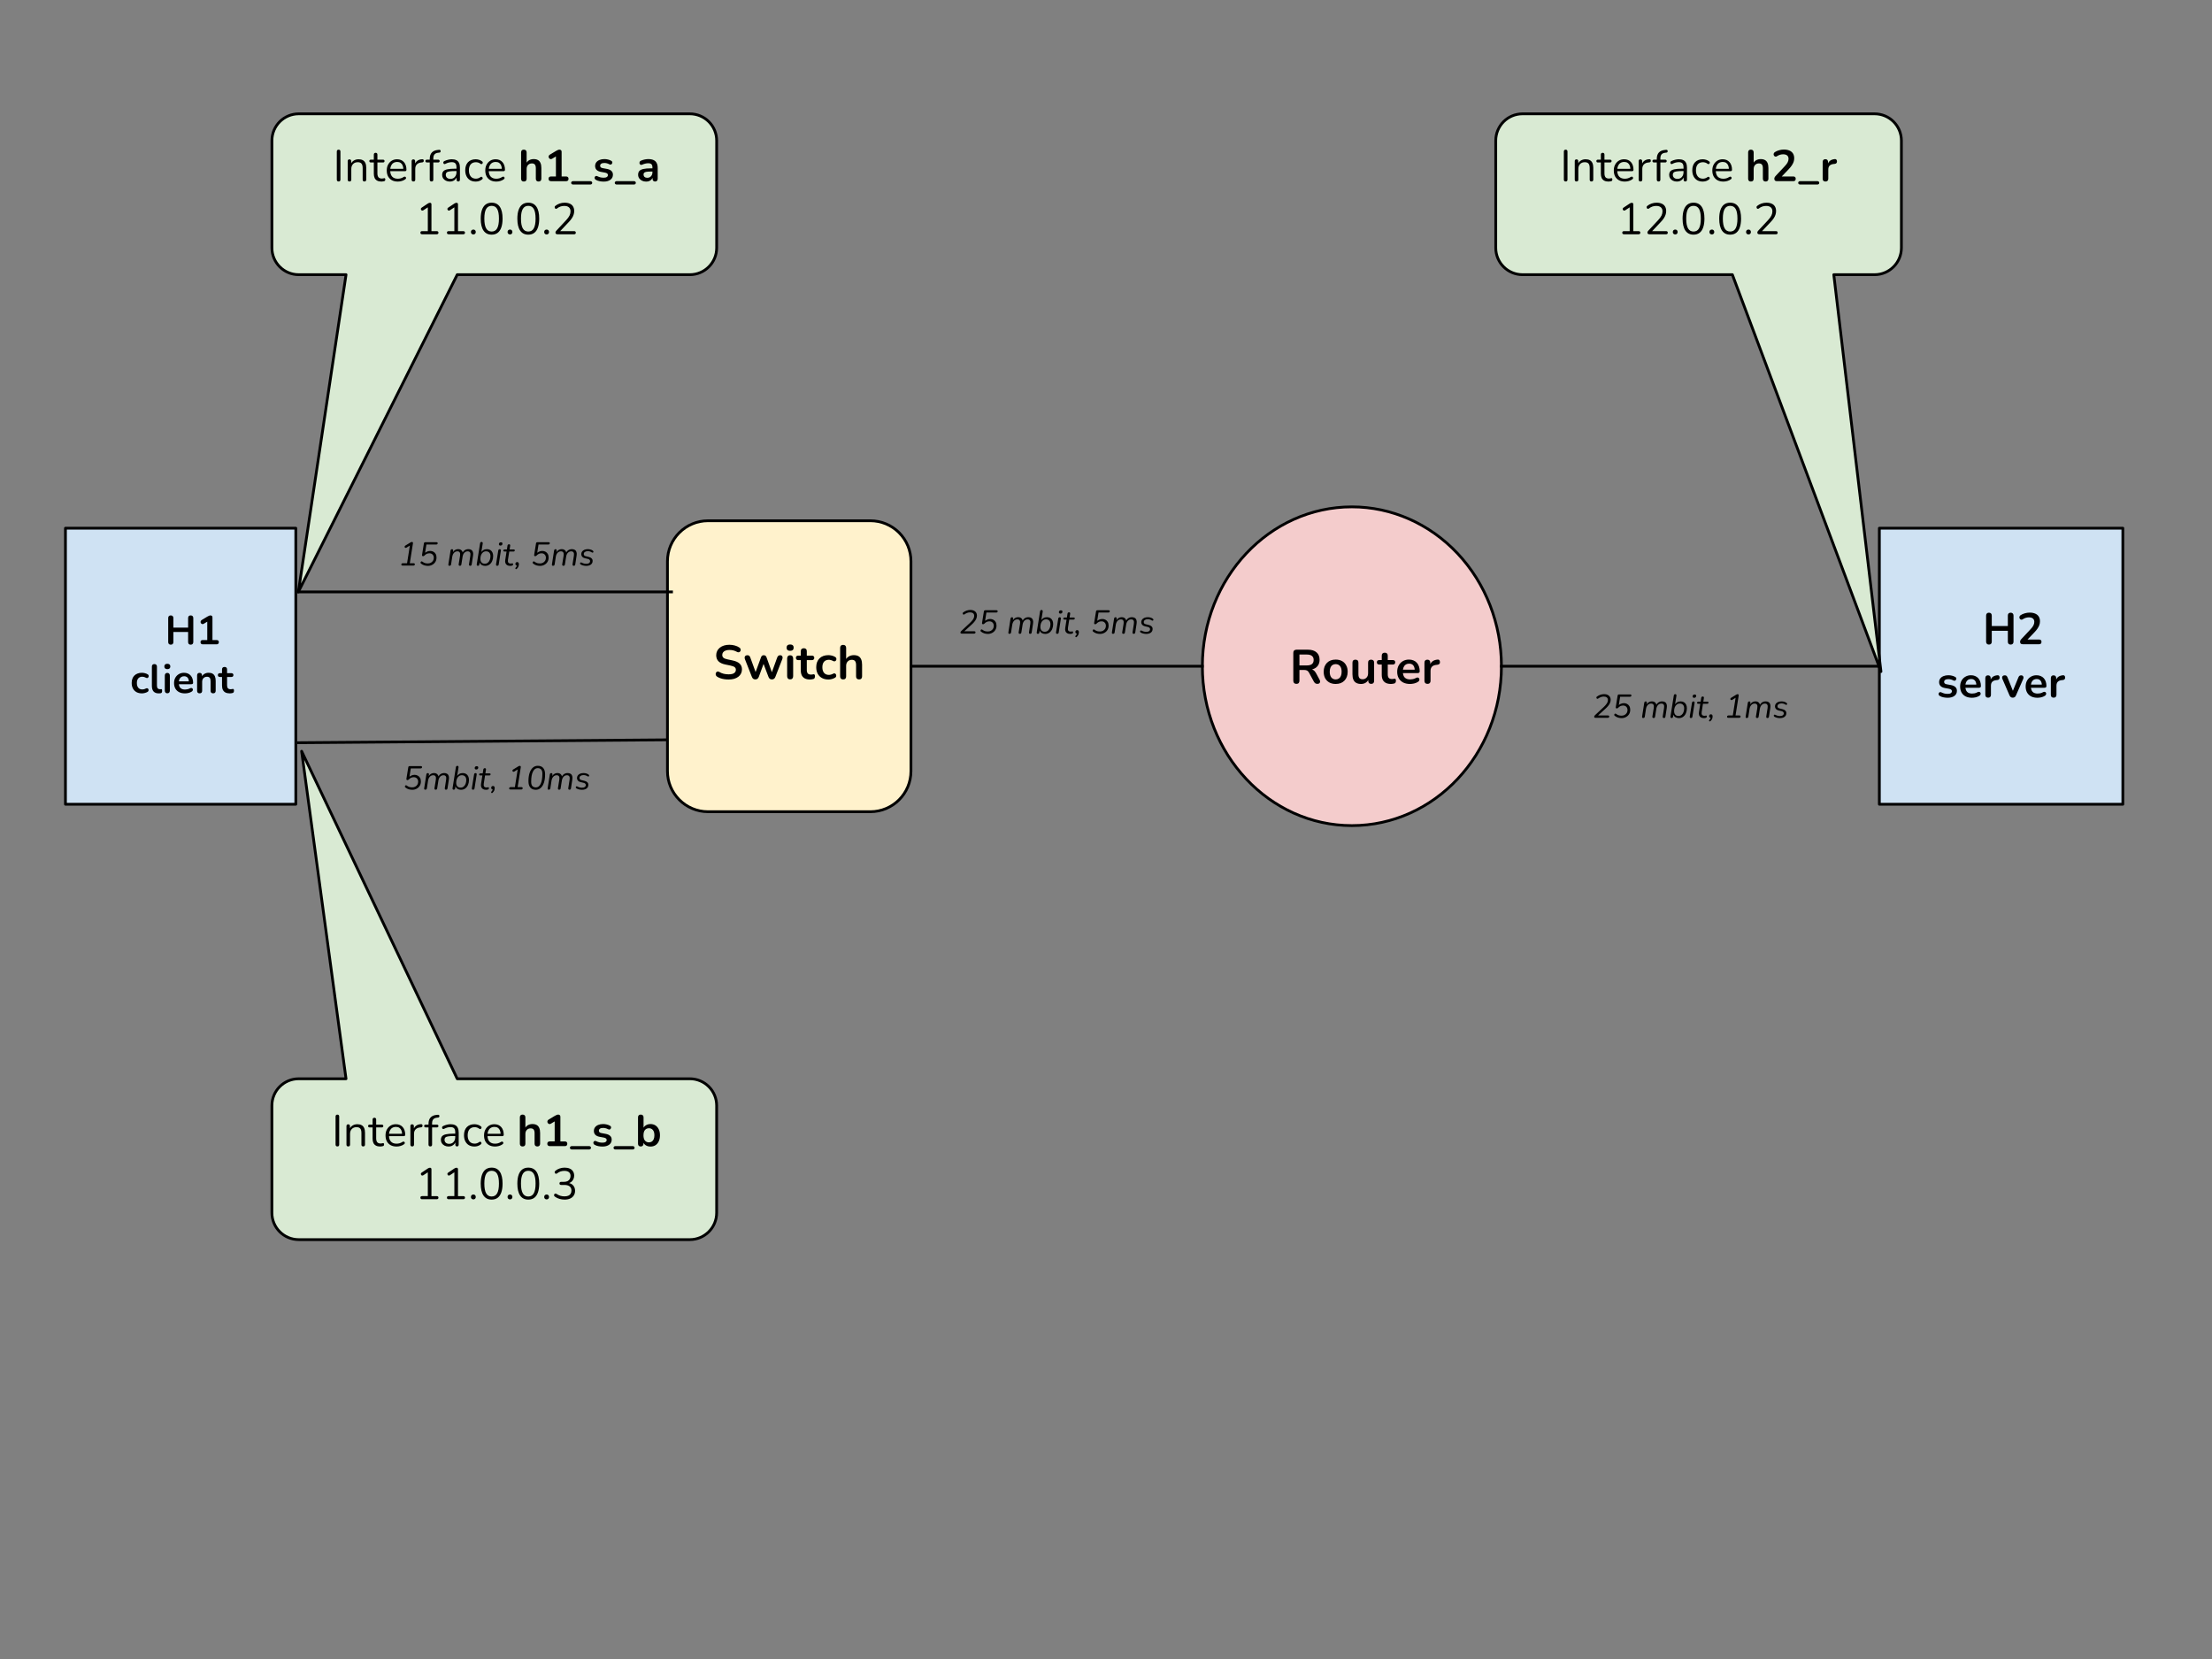 <svg version="1.1" viewBox="0.0 0.0 800.0 600.0" fill="none" stroke="none" stroke-linecap="square" stroke-miterlimit="10" xmlns:xlink="http://www.w3.org/1999/xlink" xmlns="http://www.w3.org/2000/svg"><rect x="0.0" y="0.0" width="800.0" height="600.0" fill="#808080" stroke="none"/><clipPath id="p.0"><path d="m0 0l800.0 0l0 600.0l-800.0 0l0 -600.0z" clip-rule="nonzero"/></clipPath><g clip-path="url(#p.0)"><path fill="#000000" fill-opacity="0.0" d="m0 0l800.0 0l0 600.0l-800.0 0z" fill-rule="evenodd"/><path fill="#cfe2f3" d="m23.672 191.029l83.307 0l0 99.843l-83.307 0z" fill-rule="evenodd"/><path stroke="#000000" stroke-width="1.0" stroke-linejoin="round" stroke-linecap="butt" d="m23.672 191.029l83.307 0l0 99.843l-83.307 0z" fill-rule="evenodd"/><path fill="#cfe2f3" d="m679.692 191.029l88.063 0l0 99.843l-88.063 0z" fill-rule="evenodd"/><path stroke="#000000" stroke-width="1.0" stroke-linejoin="round" stroke-linecap="butt" d="m679.692 191.029l88.063 0l0 99.843l-88.063 0z" fill-rule="evenodd"/><path fill="#fff2cc" d="m241.395 203.014l0 0c0 -8.106 6.571 -14.677 14.677 -14.677l58.708 0l0 0c3.893 0 7.626 1.546 10.379 4.299c2.753 2.753 4.299 6.486 4.299 10.379l0 75.873c0 8.106 -6.571 14.677 -14.677 14.677l-58.708 0c-8.106 0 -14.677 -6.571 -14.677 -14.677z" fill-rule="evenodd"/><path stroke="#000000" stroke-width="1.0" stroke-linejoin="round" stroke-linecap="butt" d="m241.395 203.014l0 0c0 -8.106 6.571 -14.677 14.677 -14.677l58.708 0l0 0c3.893 0 7.626 1.546 10.379 4.299c2.753 2.753 4.299 6.486 4.299 10.379l0 75.873c0 8.106 -6.571 14.677 -14.677 14.677l-58.708 0c-8.106 0 -14.677 -6.571 -14.677 -14.677z" fill-rule="evenodd"/><path fill="#f4cccc" d="m434.854 240.951l0 0c0 -31.832 24.212 -57.638 54.079 -57.638l0 0c14.343 0 28.098 6.073 38.239 16.882c10.142 10.809 15.839 25.47 15.839 40.756l0 0c0 31.832 -24.212 57.638 -54.079 57.638l0 0c-29.867 0 -54.079 -25.805 -54.079 -57.638z" fill-rule="evenodd"/><path stroke="#000000" stroke-width="1.0" stroke-linejoin="round" stroke-linecap="butt" d="m434.854 240.951l0 0c0 -31.832 24.212 -57.638 54.079 -57.638l0 0c14.343 0 28.098 6.073 38.239 16.882c10.142 10.809 15.839 25.47 15.839 40.756l0 0c0 31.832 -24.212 57.638 -54.079 57.638l0 0c-29.867 0 -54.079 -25.805 -54.079 -57.638z" fill-rule="evenodd"/><path fill="#000000" fill-opacity="0.0" d="m107.908 214.066l134.961 0" fill-rule="evenodd"/><path stroke="#000000" stroke-width="1.0" stroke-linejoin="round" stroke-linecap="butt" d="m107.908 214.066l134.961 0" fill-rule="evenodd"/><path fill="#000000" fill-opacity="0.0" d="m107.908 268.612l133.039 -1.039" fill-rule="evenodd"/><path stroke="#000000" stroke-width="1.0" stroke-linejoin="round" stroke-linecap="butt" d="m107.908 268.612l133.039 -1.039" fill-rule="evenodd"/><path fill="#000000" fill-opacity="0.0" d="m329.458 240.951l105.386 0" fill-rule="evenodd"/><path stroke="#000000" stroke-width="1.0" stroke-linejoin="round" stroke-linecap="butt" d="m329.458 240.951l105.386 0" fill-rule="evenodd"/><path fill="#000000" fill-opacity="0.0" d="m543.012 240.951l136.693 0" fill-rule="evenodd"/><path stroke="#000000" stroke-width="1.0" stroke-linejoin="round" stroke-linecap="butt" d="m543.012 240.951l136.693 0" fill-rule="evenodd"/><path fill="#000000" fill-opacity="0.0" d="m247.957 219.943l74.929 0l0 40.409l-74.929 0z" fill-rule="evenodd"/><path fill="#000000" d="m263.529 245.755q-0.766 0 -1.531 -0.109q-0.766 -0.109 -1.438 -0.344q-0.672 -0.234 -1.203 -0.578q-0.312 -0.219 -0.438 -0.5q-0.125 -0.297 -0.078 -0.578q0.047 -0.297 0.219 -0.516q0.188 -0.219 0.453 -0.266q0.281 -0.047 0.625 0.156q0.75 0.453 1.594 0.656q0.859 0.203 1.797 0.203q1.359 0 1.984 -0.453q0.625 -0.453 0.625 -1.188q0 -0.609 -0.438 -0.953q-0.438 -0.344 -1.516 -0.578l-1.906 -0.391q-1.641 -0.344 -2.453 -1.172q-0.797 -0.828 -0.797 -2.172q0 -0.859 0.344 -1.547q0.344 -0.688 0.969 -1.188q0.641 -0.516 1.516 -0.781q0.875 -0.266 1.938 -0.266q1.031 0 1.969 0.266q0.938 0.25 1.688 0.766q0.266 0.188 0.359 0.469q0.094 0.266 0.047 0.547q-0.047 0.266 -0.25 0.453q-0.188 0.188 -0.469 0.219q-0.281 0.031 -0.641 -0.172q-0.656 -0.359 -1.312 -0.516q-0.656 -0.156 -1.422 -0.156q-0.797 0 -1.375 0.234q-0.562 0.219 -0.875 0.625q-0.297 0.406 -0.297 0.953q0 0.625 0.422 1.0q0.422 0.375 1.422 0.578l1.891 0.406q1.719 0.359 2.547 1.141q0.844 0.781 0.844 2.078q0 0.828 -0.344 1.516q-0.328 0.672 -0.969 1.156q-0.625 0.484 -1.516 0.75q-0.875 0.25 -1.984 0.25zm9.655 -0.031q-0.438 0 -0.75 -0.219q-0.312 -0.219 -0.5 -0.688l-2.516 -6.406q-0.156 -0.422 -0.094 -0.734q0.062 -0.328 0.312 -0.516q0.266 -0.188 0.703 -0.188q0.375 0 0.609 0.188q0.25 0.172 0.422 0.672l2.109 5.781l-0.406 0l2.172 -5.922q0.141 -0.375 0.359 -0.547q0.234 -0.172 0.625 -0.172q0.375 0 0.609 0.188q0.25 0.172 0.375 0.531l2.125 5.922l-0.359 0l2.109 -5.828q0.188 -0.469 0.453 -0.641q0.266 -0.172 0.594 -0.172q0.422 0 0.641 0.203q0.219 0.203 0.25 0.531q0.047 0.312 -0.109 0.703l-2.5 6.406q-0.172 0.453 -0.5 0.688q-0.312 0.219 -0.75 0.219q-0.422 0 -0.75 -0.219q-0.312 -0.234 -0.484 -0.688l-2.281 -6.016l0.984 0l-2.203 6.0q-0.188 0.469 -0.5 0.703q-0.297 0.219 -0.75 0.219zm12.578 -0.016q-0.516 0 -0.797 -0.312q-0.281 -0.312 -0.281 -0.875l0 -6.359q0 -0.562 0.281 -0.859q0.281 -0.312 0.797 -0.312q0.516 0 0.797 0.312q0.297 0.297 0.297 0.859l0 6.359q0 0.562 -0.281 0.875q-0.281 0.312 -0.812 0.312zm0 -10.328q-0.609 0 -0.953 -0.297q-0.328 -0.312 -0.328 -0.844q0 -0.562 0.328 -0.859q0.344 -0.297 0.953 -0.297q0.625 0 0.953 0.297q0.328 0.297 0.328 0.859q0 0.531 -0.328 0.844q-0.328 0.297 -0.953 0.297zm7.216 10.375q-1.125 0 -1.875 -0.375q-0.75 -0.391 -1.125 -1.125q-0.359 -0.734 -0.359 -1.828l0 -3.688l-0.891 0q-0.422 0 -0.656 -0.219q-0.219 -0.219 -0.219 -0.594q0 -0.406 0.219 -0.609q0.234 -0.203 0.656 -0.203l0.891 0l0 -1.578q0 -0.547 0.281 -0.812q0.297 -0.281 0.812 -0.281q0.516 0 0.797 0.281q0.281 0.266 0.281 0.812l0 1.578l1.844 0q0.406 0 0.625 0.203q0.234 0.203 0.234 0.609q0 0.375 -0.234 0.594q-0.219 0.219 -0.625 0.219l-1.844 0l0 3.562q0 0.844 0.359 1.266q0.375 0.406 1.188 0.406q0.297 0 0.516 -0.047q0.219 -0.062 0.391 -0.078q0.219 -0.016 0.359 0.141q0.141 0.141 0.141 0.594q0 0.344 -0.125 0.609q-0.109 0.266 -0.406 0.375q-0.219 0.062 -0.594 0.125q-0.359 0.062 -0.641 0.062zm6.614 0q-1.344 0 -2.328 -0.547q-0.984 -0.547 -1.531 -1.547q-0.531 -1.0 -0.531 -2.359q0 -1.016 0.297 -1.812q0.312 -0.812 0.875 -1.375q0.578 -0.578 1.391 -0.875q0.812 -0.297 1.828 -0.297q0.562 0 1.234 0.156q0.672 0.156 1.25 0.516q0.281 0.172 0.359 0.422q0.094 0.234 0.047 0.484q-0.047 0.25 -0.219 0.438q-0.156 0.172 -0.406 0.219q-0.25 0.047 -0.531 -0.109q-0.391 -0.219 -0.797 -0.328q-0.391 -0.125 -0.75 -0.125q-0.578 0 -1.016 0.188q-0.422 0.172 -0.734 0.516q-0.297 0.344 -0.453 0.844q-0.156 0.5 -0.156 1.156q0 1.281 0.609 2.031q0.625 0.734 1.75 0.734q0.359 0 0.75 -0.109q0.391 -0.109 0.797 -0.328q0.281 -0.156 0.516 -0.109q0.234 0.047 0.391 0.234q0.156 0.188 0.188 0.438q0.047 0.25 -0.047 0.5q-0.094 0.234 -0.359 0.391q-0.578 0.344 -1.219 0.5q-0.641 0.156 -1.203 0.156zm5.335 -0.031q-0.516 0 -0.797 -0.281q-0.281 -0.297 -0.281 -0.828l0 -10.297q0 -0.531 0.281 -0.812q0.281 -0.281 0.797 -0.281q0.516 0 0.797 0.281q0.297 0.281 0.297 0.812l0 4.484l-0.25 0q0.391 -0.906 1.188 -1.375q0.812 -0.484 1.828 -0.484q1.031 0 1.688 0.375q0.656 0.375 0.984 1.156q0.328 0.766 0.328 1.953l0 4.188q0 0.531 -0.281 0.828q-0.266 0.281 -0.797 0.281q-0.516 0 -0.812 -0.281q-0.281 -0.297 -0.281 -0.828l0 -4.094q0 -0.984 -0.375 -1.438q-0.359 -0.453 -1.141 -0.453q-0.953 0 -1.516 0.609q-0.562 0.594 -0.562 1.578l0 3.797q0 1.109 -1.094 1.109z" fill-rule="nonzero"/><path fill="#000000" fill-opacity="0.0" d="m33.246 209.948l65.102 0l0 54.929l-65.102 0z" fill-rule="evenodd"/><path fill="#000000" d="m61.77 233.153q-0.453 0 -0.703 -0.25q-0.234 -0.266 -0.234 -0.719l0 -8.641q0 -0.469 0.234 -0.719q0.25 -0.25 0.703 -0.25q0.453 0 0.688 0.25q0.25 0.25 0.25 0.719l0 3.453l5.328 0l0 -3.453q0 -0.469 0.234 -0.719q0.25 -0.25 0.703 -0.25q0.453 0 0.688 0.25q0.25 0.25 0.25 0.719l0 8.641q0 0.453 -0.25 0.719q-0.234 0.25 -0.688 0.25q-0.453 0 -0.703 -0.25q-0.234 -0.266 -0.234 -0.719l0 -3.609l-5.328 0l0 3.609q0 0.453 -0.234 0.719q-0.234 0.25 -0.703 0.25zm11.548 -0.125q-0.375 0 -0.594 -0.203q-0.203 -0.219 -0.203 -0.594q0 -0.375 0.203 -0.562q0.219 -0.188 0.594 -0.188l1.641 0l0 -7.203l0.922 0l-2.156 1.297q-0.281 0.172 -0.531 0.141q-0.234 -0.047 -0.406 -0.203q-0.172 -0.172 -0.234 -0.406q-0.047 -0.234 0.047 -0.469q0.094 -0.25 0.375 -0.422l2.016 -1.219q0.297 -0.172 0.594 -0.297q0.297 -0.125 0.531 -0.125q0.312 0 0.516 0.172q0.203 0.172 0.203 0.547l0 8.188l1.5 0q0.391 0 0.594 0.188q0.219 0.188 0.219 0.562q0 0.391 -0.219 0.594q-0.203 0.203 -0.594 0.203l-5.016 0z" fill-rule="nonzero"/><path fill="#000000" d="m51.325 250.769q-1.125 0 -1.969 -0.453q-0.828 -0.469 -1.281 -1.312q-0.453 -0.859 -0.453 -2.0q0 -0.859 0.25 -1.531q0.25 -0.688 0.734 -1.156q0.484 -0.484 1.172 -0.734q0.703 -0.266 1.547 -0.266q0.484 0 1.047 0.141q0.562 0.125 1.062 0.438q0.234 0.141 0.297 0.344q0.078 0.203 0.031 0.422q-0.031 0.203 -0.172 0.359q-0.141 0.156 -0.344 0.203q-0.203 0.031 -0.453 -0.109q-0.328 -0.188 -0.672 -0.281q-0.328 -0.094 -0.641 -0.094q-0.484 0 -0.859 0.156q-0.359 0.156 -0.609 0.438q-0.25 0.281 -0.391 0.719q-0.125 0.422 -0.125 0.969q0 1.094 0.516 1.719q0.516 0.609 1.469 0.609q0.312 0 0.641 -0.078q0.328 -0.094 0.672 -0.281q0.25 -0.125 0.438 -0.078q0.203 0.031 0.328 0.188q0.141 0.156 0.172 0.375q0.031 0.203 -0.062 0.406q-0.078 0.203 -0.297 0.344q-0.484 0.281 -1.031 0.406q-0.531 0.141 -1.016 0.141zm6.058 0q-1.219 0 -1.844 -0.688q-0.609 -0.703 -0.609 -2.047l0 -6.938q0 -0.453 0.234 -0.688q0.234 -0.234 0.672 -0.234q0.438 0 0.672 0.234q0.25 0.234 0.25 0.688l0 6.844q0 0.672 0.281 1.0q0.297 0.328 0.828 0.328q0.109 0 0.203 0q0.109 -0.016 0.219 -0.031q0.203 -0.031 0.266 0.109q0.078 0.141 0.078 0.562q0 0.359 -0.141 0.578q-0.141 0.203 -0.484 0.25q-0.141 0.016 -0.312 0.016q-0.156 0.016 -0.312 0.016zm3.128 -0.031q-0.438 0 -0.672 -0.266q-0.234 -0.266 -0.234 -0.734l0 -5.375q0 -0.484 0.234 -0.734q0.234 -0.266 0.672 -0.266q0.438 0 0.672 0.266q0.25 0.25 0.25 0.734l0 5.375q0 0.469 -0.234 0.734q-0.234 0.266 -0.688 0.266zm0 -8.734q-0.516 0 -0.797 -0.25q-0.281 -0.266 -0.281 -0.719q0 -0.469 0.281 -0.719q0.281 -0.25 0.797 -0.25q0.531 0 0.812 0.25q0.281 0.25 0.281 0.719q0 0.453 -0.281 0.719q-0.281 0.25 -0.812 0.25zm6.362 8.766q-1.219 0 -2.094 -0.453q-0.875 -0.453 -1.359 -1.281q-0.469 -0.844 -0.469 -1.984q0 -1.109 0.453 -1.938q0.469 -0.844 1.281 -1.312q0.812 -0.484 1.844 -0.484q0.766 0 1.375 0.25q0.609 0.25 1.031 0.719q0.438 0.469 0.672 1.141q0.234 0.656 0.234 1.5q0 0.266 -0.188 0.406q-0.188 0.125 -0.531 0.125l-4.703 0l0 -1.047l4.125 0l-0.234 0.219q0 -0.672 -0.203 -1.125q-0.188 -0.453 -0.562 -0.688q-0.375 -0.25 -0.938 -0.25q-0.609 0 -1.047 0.281q-0.438 0.281 -0.672 0.812q-0.219 0.516 -0.219 1.234l0 0.094q0 1.203 0.562 1.797q0.578 0.594 1.672 0.594q0.375 0 0.844 -0.094q0.484 -0.094 0.906 -0.328q0.312 -0.172 0.547 -0.141q0.234 0.016 0.375 0.156q0.141 0.141 0.172 0.359q0.031 0.219 -0.078 0.438q-0.109 0.219 -0.375 0.375q-0.516 0.328 -1.188 0.484q-0.656 0.141 -1.234 0.141zm5.319 -0.016q-0.438 0 -0.672 -0.234q-0.234 -0.25 -0.234 -0.719l0 -5.531q0 -0.453 0.234 -0.688q0.234 -0.234 0.656 -0.234q0.422 0 0.656 0.234q0.234 0.234 0.234 0.688l0 1.0l-0.156 -0.375q0.328 -0.766 1.0 -1.172q0.688 -0.406 1.547 -0.406q0.875 0 1.422 0.328q0.562 0.312 0.844 0.969q0.281 0.656 0.281 1.641l0 3.547q0 0.469 -0.234 0.719q-0.234 0.234 -0.688 0.234q-0.438 0 -0.688 -0.234q-0.234 -0.25 -0.234 -0.719l0 -3.453q0 -0.828 -0.312 -1.203q-0.312 -0.391 -0.969 -0.391q-0.812 0 -1.297 0.516q-0.469 0.5 -0.469 1.328l0 3.203q0 0.953 -0.922 0.953zm10.949 0.016q-0.953 0 -1.594 -0.312q-0.625 -0.328 -0.938 -0.953q-0.312 -0.625 -0.312 -1.547l0 -3.125l-0.766 0q-0.344 0 -0.547 -0.172q-0.188 -0.188 -0.188 -0.516q0 -0.328 0.188 -0.5q0.203 -0.188 0.547 -0.188l0.766 0l0 -1.328q0 -0.453 0.234 -0.688q0.25 -0.234 0.688 -0.234q0.438 0 0.672 0.234q0.234 0.234 0.234 0.688l0 1.328l1.562 0q0.344 0 0.531 0.188q0.203 0.172 0.203 0.5q0 0.328 -0.203 0.516q-0.188 0.172 -0.531 0.172l-1.562 0l0 3.031q0 0.703 0.312 1.062q0.312 0.344 1.0 0.344q0.25 0 0.438 -0.047q0.188 -0.047 0.344 -0.062q0.172 -0.016 0.281 0.109q0.125 0.125 0.125 0.516q0 0.281 -0.094 0.516q-0.094 0.219 -0.344 0.312q-0.203 0.062 -0.516 0.109q-0.297 0.047 -0.531 0.047z" fill-rule="nonzero"/><path fill="#000000" fill-opacity="0.0" d="m444.901 219.943l88.063 0l0 42.016l-88.063 0z" fill-rule="evenodd"/><path fill="#000000" d="m468.852 247.331q-0.531 0 -0.828 -0.297q-0.281 -0.312 -0.281 -0.844l0 -10.094q0 -0.547 0.297 -0.828q0.297 -0.297 0.828 -0.297l4.188 0q2.0 0 3.094 0.969q1.094 0.953 1.094 2.688q0 1.125 -0.5 1.938q-0.484 0.812 -1.422 1.25q-0.938 0.438 -2.266 0.438l0.156 -0.266l0.562 0q0.719 0 1.234 0.359q0.531 0.344 0.938 1.078l1.297 2.406q0.203 0.375 0.188 0.719q-0.016 0.344 -0.266 0.562q-0.234 0.219 -0.703 0.219q-0.469 0 -0.766 -0.203q-0.281 -0.203 -0.516 -0.609l-1.75 -3.234q-0.312 -0.578 -0.734 -0.781q-0.422 -0.203 -1.078 -0.203l-1.656 0l0 3.891q0 0.531 -0.281 0.844q-0.266 0.297 -0.828 0.297zm1.109 -6.672l2.703 0q1.203 0 1.812 -0.484q0.625 -0.5 0.625 -1.5q0 -0.969 -0.625 -1.453q-0.609 -0.5 -1.812 -0.5l-2.703 0l0 3.938zm13.099 6.703q-1.312 0 -2.281 -0.531q-0.969 -0.547 -1.516 -1.531q-0.531 -1.0 -0.531 -2.359q0 -1.016 0.297 -1.812q0.312 -0.812 0.875 -1.391q0.578 -0.594 1.375 -0.891q0.797 -0.297 1.781 -0.297q1.328 0 2.297 0.531q0.969 0.531 1.5 1.531q0.547 0.984 0.547 2.328q0 1.031 -0.312 1.844q-0.297 0.812 -0.875 1.391q-0.562 0.578 -1.359 0.891q-0.797 0.297 -1.797 0.297zm0 -1.641q0.641 0 1.125 -0.312q0.5 -0.312 0.766 -0.922q0.266 -0.625 0.266 -1.547q0 -1.375 -0.594 -2.062q-0.594 -0.688 -1.562 -0.688q-0.641 0 -1.125 0.312q-0.484 0.297 -0.75 0.922q-0.266 0.609 -0.266 1.516q0 1.375 0.578 2.078q0.594 0.703 1.562 0.703zm9.184 1.641q-1.047 0 -1.75 -0.391q-0.688 -0.391 -1.031 -1.172q-0.328 -0.781 -0.328 -1.938l0 -4.188q0 -0.562 0.266 -0.828q0.281 -0.266 0.812 -0.266q0.516 0 0.797 0.266q0.281 0.266 0.281 0.828l0 4.219q0 0.906 0.359 1.344q0.375 0.422 1.172 0.422q0.859 0 1.406 -0.594q0.562 -0.594 0.562 -1.578l0 -3.812q0 -0.562 0.281 -0.828q0.281 -0.266 0.797 -0.266q0.516 0 0.797 0.266q0.297 0.266 0.297 0.828l0 6.547q0 1.109 -1.062 1.109q-0.5 0 -0.781 -0.281q-0.266 -0.297 -0.266 -0.828l0 -1.312l0.234 0.516q-0.359 0.938 -1.094 1.438q-0.734 0.5 -1.75 0.5zm10.845 0q-1.125 0 -1.875 -0.375q-0.75 -0.391 -1.125 -1.125q-0.359 -0.734 -0.359 -1.828l0 -3.688l-0.891 0q-0.422 0 -0.656 -0.219q-0.219 -0.219 -0.219 -0.594q0 -0.406 0.219 -0.609q0.234 -0.203 0.656 -0.203l0.891 0l0 -1.578q0 -0.547 0.281 -0.812q0.297 -0.281 0.812 -0.281q0.516 0 0.797 0.281q0.281 0.266 0.281 0.812l0 1.578l1.844 0q0.406 0 0.625 0.203q0.234 0.203 0.234 0.609q0 0.375 -0.234 0.594q-0.219 0.219 -0.625 0.219l-1.844 0l0 3.562q0 0.844 0.359 1.266q0.375 0.406 1.188 0.406q0.297 0 0.516 -0.047q0.219 -0.062 0.391 -0.078q0.219 -0.016 0.359 0.141q0.141 0.141 0.141 0.594q0 0.344 -0.125 0.609q-0.109 0.266 -0.406 0.375q-0.219 0.062 -0.594 0.125q-0.359 0.062 -0.641 0.062zm6.864 0q-1.438 0 -2.484 -0.531q-1.031 -0.547 -1.594 -1.531q-0.562 -0.984 -0.562 -2.344q0 -1.312 0.547 -2.297q0.547 -0.984 1.5 -1.547q0.969 -0.562 2.203 -0.562q0.906 0 1.625 0.297q0.719 0.281 1.219 0.844q0.516 0.547 0.781 1.344q0.266 0.781 0.266 1.766q0 0.312 -0.219 0.484q-0.203 0.156 -0.609 0.156l-5.563 0l0 -1.234l4.875 0l-0.281 0.25q0 -0.797 -0.234 -1.328q-0.234 -0.547 -0.672 -0.828q-0.438 -0.281 -1.109 -0.281q-0.719 0 -1.234 0.344q-0.516 0.328 -0.781 0.953q-0.266 0.609 -0.266 1.453l0 0.125q0 1.422 0.656 2.125q0.672 0.703 1.984 0.703q0.438 0 1.0 -0.109q0.562 -0.125 1.078 -0.391q0.359 -0.219 0.625 -0.188q0.281 0.031 0.438 0.203q0.172 0.172 0.203 0.422q0.047 0.25 -0.094 0.516q-0.125 0.25 -0.438 0.438q-0.594 0.391 -1.391 0.578q-0.781 0.172 -1.469 0.172zm6.329 -0.031q-0.531 0 -0.828 -0.281q-0.281 -0.297 -0.281 -0.828l0 -6.547q0 -0.547 0.281 -0.812q0.281 -0.281 0.781 -0.281q0.5 0 0.766 0.281q0.281 0.266 0.281 0.812l0 1.094l-0.172 0q0.25 -1.047 0.953 -1.578q0.719 -0.547 1.891 -0.641q0.359 -0.047 0.578 0.172q0.219 0.219 0.25 0.672q0.047 0.438 -0.188 0.703q-0.234 0.266 -0.703 0.312l-0.391 0.047q-1.047 0.094 -1.594 0.641q-0.531 0.547 -0.531 1.531l0 3.594q0 0.531 -0.281 0.828q-0.281 0.281 -0.812 0.281z" fill-rule="nonzero"/><path fill="#000000" fill-opacity="0.0" d="m686.254 208.636l74.929 0l0 58.173l-74.929 0z" fill-rule="evenodd"/><path fill="#000000" d="m719.32 233.121q-0.484 0 -0.75 -0.281q-0.266 -0.281 -0.266 -0.766l0 -9.438q0 -0.5 0.266 -0.766q0.266 -0.281 0.75 -0.281q0.5 0 0.766 0.281q0.266 0.266 0.266 0.766l0 3.781l5.812 0l0 -3.781q0 -0.5 0.25 -0.766q0.266 -0.281 0.766 -0.281q0.5 0 0.766 0.281q0.266 0.266 0.266 0.766l0 9.438q0 0.484 -0.266 0.766q-0.266 0.281 -0.766 0.281q-0.5 0 -0.766 -0.281q-0.25 -0.281 -0.25 -0.766l0 -3.938l-5.812 0l0 3.938q0 0.484 -0.266 0.766q-0.25 0.281 -0.766 0.281zm12.243 -0.125q-0.516 0 -0.75 -0.234q-0.219 -0.234 -0.219 -0.672q0 -0.281 0.141 -0.531q0.141 -0.266 0.422 -0.547l3.203 -3.422q0.734 -0.766 1.047 -1.391q0.328 -0.641 0.328 -1.281q0 -0.797 -0.5 -1.219q-0.5 -0.422 -1.453 -0.422q-0.547 0 -1.094 0.156q-0.547 0.156 -1.109 0.516q-0.281 0.203 -0.531 0.172q-0.25 -0.031 -0.438 -0.203q-0.188 -0.188 -0.25 -0.438q-0.062 -0.266 0.031 -0.516q0.094 -0.266 0.375 -0.469q0.688 -0.453 1.547 -0.688q0.859 -0.25 1.719 -0.25q1.219 0 2.047 0.375q0.828 0.359 1.266 1.062q0.438 0.703 0.438 1.719q0 0.672 -0.219 1.312q-0.219 0.625 -0.656 1.281q-0.438 0.656 -1.156 1.406l-3.0 3.125l0 -0.547l4.703 0q0.438 0 0.656 0.219q0.219 0.203 0.219 0.625q0 0.406 -0.219 0.641q-0.219 0.219 -0.656 0.219l-5.891 0z" fill-rule="nonzero"/><path fill="#000000" d="m704.4 252.352q-0.688 0 -1.453 -0.141q-0.766 -0.141 -1.375 -0.5q-0.266 -0.156 -0.375 -0.375q-0.094 -0.219 -0.078 -0.422q0.031 -0.219 0.156 -0.375q0.141 -0.172 0.359 -0.219q0.219 -0.047 0.469 0.078q0.641 0.312 1.203 0.438q0.562 0.109 1.109 0.109q0.766 0 1.141 -0.266q0.375 -0.266 0.375 -0.688q0 -0.375 -0.25 -0.562q-0.25 -0.203 -0.734 -0.312l-1.609 -0.297q-0.984 -0.188 -1.516 -0.719q-0.516 -0.547 -0.516 -1.391q0 -0.766 0.422 -1.328q0.422 -0.562 1.172 -0.859q0.766 -0.312 1.734 -0.312q0.703 0 1.312 0.156q0.625 0.141 1.203 0.469q0.234 0.125 0.328 0.344q0.094 0.203 0.031 0.422q-0.047 0.203 -0.188 0.375q-0.141 0.172 -0.359 0.219q-0.219 0.031 -0.484 -0.094q-0.5 -0.266 -0.953 -0.375q-0.453 -0.109 -0.875 -0.109q-0.781 0 -1.156 0.281q-0.375 0.266 -0.375 0.719q0 0.328 0.219 0.562q0.234 0.219 0.688 0.297l1.609 0.297q1.031 0.203 1.562 0.719q0.547 0.5 0.547 1.359q0 1.172 -0.922 1.844q-0.906 0.656 -2.422 0.656zm8.792 0q-1.328 0 -2.297 -0.484q-0.953 -0.5 -1.469 -1.406q-0.516 -0.922 -0.516 -2.172q0 -1.219 0.5 -2.125q0.5 -0.906 1.391 -1.422q0.891 -0.531 2.031 -0.531q0.828 0 1.484 0.281q0.672 0.266 1.141 0.781q0.469 0.5 0.719 1.234q0.25 0.734 0.25 1.641q0 0.281 -0.203 0.438q-0.188 0.156 -0.562 0.156l-5.141 0l0 -1.156l4.5 0l-0.25 0.234q0 -0.734 -0.219 -1.219q-0.219 -0.5 -0.625 -0.766q-0.406 -0.266 -1.016 -0.266q-0.672 0 -1.156 0.312q-0.469 0.312 -0.719 0.891q-0.234 0.562 -0.234 1.344l0 0.109q0 1.312 0.609 1.969q0.625 0.641 1.812 0.641q0.422 0 0.938 -0.094q0.531 -0.109 0.984 -0.375q0.344 -0.188 0.594 -0.156q0.266 0.016 0.406 0.188q0.156 0.156 0.188 0.391q0.031 0.219 -0.094 0.469q-0.109 0.234 -0.406 0.406q-0.562 0.359 -1.297 0.531q-0.719 0.156 -1.344 0.156zm5.844 -0.031q-0.5 0 -0.766 -0.266q-0.25 -0.266 -0.25 -0.75l0 -6.047q0 -0.5 0.25 -0.75q0.25 -0.266 0.719 -0.266q0.469 0 0.719 0.266q0.25 0.25 0.25 0.75l0 1.0l-0.156 0q0.234 -0.953 0.891 -1.453q0.656 -0.5 1.734 -0.594q0.344 -0.031 0.531 0.172q0.203 0.203 0.234 0.609q0.031 0.406 -0.188 0.656q-0.203 0.25 -0.641 0.297l-0.344 0.031q-0.984 0.094 -1.484 0.594q-0.484 0.5 -0.484 1.422l0 3.312q0 0.484 -0.266 0.75q-0.25 0.266 -0.75 0.266zm8.893 0q-0.391 0 -0.688 -0.203q-0.297 -0.203 -0.484 -0.641l-2.547 -5.906q-0.141 -0.344 -0.109 -0.641q0.047 -0.312 0.281 -0.5q0.25 -0.188 0.688 -0.188q0.375 0 0.594 0.172q0.219 0.172 0.406 0.625l2.156 5.391l-0.484 0l2.219 -5.406q0.188 -0.438 0.406 -0.609q0.234 -0.172 0.641 -0.172q0.344 0 0.547 0.188q0.219 0.188 0.266 0.484q0.047 0.297 -0.109 0.641l-2.594 5.922q-0.172 0.438 -0.469 0.641q-0.297 0.203 -0.719 0.203zm8.959 0.031q-1.328 0 -2.297 -0.484q-0.953 -0.5 -1.469 -1.406q-0.516 -0.922 -0.516 -2.172q0 -1.219 0.5 -2.125q0.5 -0.906 1.391 -1.422q0.891 -0.531 2.031 -0.531q0.828 0 1.484 0.281q0.672 0.266 1.141 0.781q0.469 0.5 0.719 1.234q0.25 0.734 0.25 1.641q0 0.281 -0.203 0.438q-0.188 0.156 -0.562 0.156l-5.141 0l0 -1.156l4.5 0l-0.25 0.234q0 -0.734 -0.219 -1.219q-0.219 -0.5 -0.625 -0.766q-0.406 -0.266 -1.016 -0.266q-0.672 0 -1.156 0.312q-0.469 0.312 -0.719 0.891q-0.234 0.562 -0.234 1.344l0 0.109q0 1.312 0.609 1.969q0.625 0.641 1.812 0.641q0.422 0 0.938 -0.094q0.531 -0.109 0.984 -0.375q0.344 -0.188 0.594 -0.156q0.266 0.016 0.406 0.188q0.156 0.156 0.188 0.391q0.031 0.219 -0.094 0.469q-0.109 0.234 -0.406 0.406q-0.562 0.359 -1.297 0.531q-0.719 0.156 -1.344 0.156zm5.844 -0.031q-0.5 0 -0.766 -0.266q-0.25 -0.266 -0.25 -0.75l0 -6.047q0 -0.5 0.25 -0.75q0.25 -0.266 0.719 -0.266q0.469 0 0.719 0.266q0.25 0.25 0.25 0.75l0 1.0l-0.156 0q0.234 -0.953 0.891 -1.453q0.656 -0.5 1.734 -0.594q0.344 -0.031 0.531 0.172q0.203 0.203 0.234 0.609q0.031 0.406 -0.188 0.656q-0.203 0.25 -0.641 0.297l-0.344 0.031q-0.984 0.094 -1.484 0.594q-0.484 0.5 -0.484 1.422l0 3.312q0 0.484 -0.266 0.75q-0.25 0.266 -0.75 0.266z" fill-rule="nonzero"/><path fill="#d9ead3" d="m98.343 50.861l0 0c0 -5.355 4.341 -9.696 9.696 -9.696l17.113 0l0 0l40.213 0l84.134 0c2.571 0 5.038 1.021 6.856 2.84c1.818 1.818 2.84 4.284 2.84 6.856l0 24.239l0 0l0 14.543l0 0c0 5.355 -4.341 9.696 -9.696 9.696l-84.134 0l-57.455 114.727l17.243 -114.727l-17.113 0c-5.355 0 -9.696 -4.341 -9.696 -9.696l0 0l0 -14.543l0 0z" fill-rule="evenodd"/><path stroke="#000000" stroke-width="1.0" stroke-linejoin="round" stroke-linecap="butt" d="m98.343 50.861l0 0c0 -5.355 4.341 -9.696 9.696 -9.696l17.113 0l0 0l40.213 0l84.134 0c2.571 0 5.038 1.021 6.856 2.84c1.818 1.818 2.84 4.284 2.84 6.856l0 24.239l0 0l0 14.543l0 0c0 5.355 -4.341 9.696 -9.696 9.696l-84.134 0l-57.455 114.727l17.243 -114.727l-17.113 0c-5.355 0 -9.696 -4.341 -9.696 -9.696l0 0l0 -14.543l0 0z" fill-rule="evenodd"/><path fill="#000000" fill-opacity="0.0" d="m99.212 41.165l160.85 0l0 58.173l-160.85 0z" fill-rule="evenodd"/><path fill="#000000" d="m122.468 65.635q-0.312 0 -0.484 -0.172q-0.172 -0.188 -0.172 -0.516l0 -10.125q0 -0.344 0.172 -0.516q0.172 -0.172 0.484 -0.172q0.328 0 0.484 0.172q0.172 0.172 0.172 0.516l0 10.125q0 0.328 -0.156 0.516q-0.156 0.172 -0.5 0.172zm3.925 0q-0.328 0 -0.484 -0.172q-0.156 -0.172 -0.156 -0.5l0 -6.672q0 -0.312 0.156 -0.484q0.156 -0.172 0.469 -0.172q0.297 0 0.469 0.172q0.172 0.172 0.172 0.484l0 1.375l-0.188 -0.188q0.344 -0.922 1.094 -1.391q0.766 -0.484 1.766 -0.484q0.922 0 1.531 0.344q0.625 0.328 0.922 1.016q0.312 0.672 0.312 1.719l0 4.281q0 0.328 -0.172 0.5q-0.172 0.172 -0.469 0.172q-0.328 0 -0.5 -0.172q-0.156 -0.172 -0.156 -0.5l0 -4.203q0 -1.094 -0.422 -1.594q-0.422 -0.5 -1.359 -0.5q-1.062 0 -1.703 0.672q-0.625 0.656 -0.625 1.75l0 3.875q0 0.672 -0.656 0.672zm11.572 0.031q-0.922 0 -1.547 -0.328q-0.609 -0.328 -0.922 -0.953q-0.297 -0.641 -0.297 -1.547l0 -4.078l-1.062 0q-0.281 0 -0.422 -0.141q-0.141 -0.141 -0.141 -0.375q0 -0.234 0.141 -0.359q0.141 -0.141 0.422 -0.141l1.062 0l0 -1.828q0 -0.328 0.172 -0.484q0.188 -0.172 0.484 -0.172q0.312 0 0.469 0.172q0.172 0.156 0.172 0.484l0 1.828l2.016 0q0.281 0 0.422 0.141q0.141 0.125 0.141 0.359q0 0.234 -0.141 0.375q-0.141 0.141 -0.422 0.141l-2.016 0l0 3.953q0 0.906 0.375 1.391q0.391 0.469 1.266 0.469q0.297 0 0.516 -0.062q0.219 -0.078 0.359 -0.078q0.141 -0.016 0.234 0.109q0.109 0.109 0.109 0.375q0 0.188 -0.078 0.359q-0.078 0.156 -0.25 0.219q-0.188 0.062 -0.5 0.109q-0.312 0.062 -0.562 0.062zm5.895 0q-1.234 0 -2.125 -0.484q-0.875 -0.484 -1.375 -1.375q-0.484 -0.906 -0.484 -2.156q0 -1.219 0.484 -2.109q0.484 -0.906 1.312 -1.422q0.844 -0.516 1.953 -0.516q0.781 0 1.406 0.266q0.625 0.266 1.062 0.766q0.438 0.484 0.672 1.203q0.234 0.703 0.234 1.578q0 0.25 -0.156 0.375q-0.141 0.125 -0.406 0.125l-5.562 0l0 -0.859l5.25 0l-0.25 0.219q0 -0.875 -0.266 -1.469q-0.25 -0.594 -0.734 -0.906q-0.484 -0.328 -1.219 -0.328q-0.812 0 -1.391 0.375q-0.562 0.375 -0.859 1.047q-0.281 0.656 -0.281 1.531l0 0.094q0 1.469 0.703 2.25q0.719 0.766 2.031 0.766q0.547 0 1.078 -0.141q0.547 -0.156 1.047 -0.484q0.234 -0.141 0.406 -0.125q0.188 0 0.297 0.109q0.109 0.094 0.156 0.25q0.047 0.141 -0.031 0.328q-0.078 0.172 -0.281 0.297q-0.531 0.391 -1.25 0.594q-0.719 0.203 -1.422 0.203zm5.668 -0.031q-0.328 0 -0.5 -0.172q-0.156 -0.172 -0.156 -0.5l0 -6.672q0 -0.312 0.156 -0.484q0.156 -0.172 0.469 -0.172q0.297 0 0.469 0.172q0.172 0.172 0.172 0.484l0 1.297l-0.172 0q0.266 -0.938 0.984 -1.453q0.719 -0.516 1.781 -0.547q0.234 -0.016 0.375 0.109q0.141 0.109 0.156 0.406q0.016 0.266 -0.125 0.438q-0.141 0.156 -0.438 0.188l-0.266 0.031q-1.078 0.094 -1.672 0.703q-0.578 0.594 -0.578 1.625l0 3.875q0 0.328 -0.172 0.5q-0.172 0.172 -0.484 0.172zm6.535 0q-0.297 0 -0.469 -0.172q-0.172 -0.172 -0.172 -0.5l0 -6.203l-1.016 0q-0.25 0 -0.406 -0.141q-0.156 -0.141 -0.156 -0.375q0 -0.234 0.156 -0.359q0.156 -0.141 0.406 -0.141l1.375 0l-0.359 0.344l0 -0.609q0 -1.516 0.75 -2.312q0.75 -0.812 2.188 -0.938l0.469 -0.047q0.219 -0.016 0.344 0.078q0.141 0.094 0.172 0.25q0.047 0.141 0.016 0.297q-0.031 0.141 -0.141 0.25q-0.109 0.109 -0.266 0.125l-0.375 0.047q-0.969 0.078 -1.422 0.594q-0.438 0.5 -0.438 1.5l0 0.672l-0.188 -0.25l1.922 0q0.266 0 0.406 0.141q0.156 0.125 0.156 0.359q0 0.234 -0.156 0.375q-0.141 0.141 -0.406 0.141l-1.734 0l0 6.203q0 0.672 -0.656 0.672zm6.639 0.031q-0.797 0 -1.438 -0.312q-0.625 -0.312 -1.0 -0.844q-0.359 -0.547 -0.359 -1.219q0 -0.875 0.438 -1.359q0.453 -0.5 1.469 -0.703q1.016 -0.219 2.766 -0.219l0.719 0l0 0.859l-0.703 0q-1.297 0 -2.047 0.125q-0.734 0.109 -1.031 0.406q-0.297 0.281 -0.297 0.812q0 0.656 0.453 1.078q0.469 0.406 1.25 0.406q0.641 0 1.125 -0.297q0.484 -0.312 0.766 -0.844q0.281 -0.531 0.281 -1.219l0 -1.828q0 -0.984 -0.406 -1.422q-0.391 -0.438 -1.297 -0.438q-0.562 0 -1.125 0.141q-0.562 0.141 -1.188 0.469q-0.219 0.109 -0.391 0.078q-0.156 -0.047 -0.25 -0.172q-0.094 -0.141 -0.109 -0.297q-0.016 -0.172 0.062 -0.328q0.094 -0.172 0.281 -0.266q0.719 -0.344 1.406 -0.5q0.688 -0.172 1.312 -0.172q1.0 0 1.656 0.328q0.656 0.328 0.969 1.0q0.328 0.656 0.328 1.703l0 4.328q0 0.328 -0.156 0.5q-0.156 0.172 -0.438 0.172q-0.297 0 -0.469 -0.172q-0.156 -0.172 -0.156 -0.5l0 -1.25l0.141 0q-0.125 0.609 -0.484 1.047q-0.359 0.422 -0.891 0.672q-0.531 0.234 -1.188 0.234zm9.339 0q-1.172 0 -2.031 -0.5q-0.844 -0.516 -1.297 -1.437q-0.453 -0.922 -0.453 -2.141q0 -0.922 0.25 -1.656q0.266 -0.75 0.75 -1.266q0.5 -0.516 1.188 -0.781q0.703 -0.281 1.594 -0.281q0.578 0 1.203 0.188q0.625 0.172 1.125 0.594q0.172 0.109 0.219 0.281q0.047 0.156 0 0.312q-0.047 0.141 -0.172 0.25q-0.109 0.109 -0.281 0.125q-0.156 0.016 -0.344 -0.109q-0.406 -0.328 -0.844 -0.453q-0.438 -0.125 -0.828 -0.125q-0.625 0 -1.094 0.203q-0.453 0.188 -0.781 0.562q-0.312 0.359 -0.484 0.906q-0.172 0.547 -0.172 1.266q0 1.391 0.656 2.203q0.656 0.812 1.875 0.812q0.391 0 0.812 -0.125q0.438 -0.141 0.859 -0.453q0.188 -0.125 0.344 -0.109q0.156 0.016 0.266 0.125q0.109 0.094 0.156 0.25q0.047 0.156 -0.016 0.312q-0.047 0.156 -0.203 0.266q-0.516 0.422 -1.125 0.609q-0.594 0.172 -1.172 0.172zm7.451 0q-1.234 0 -2.125 -0.484q-0.875 -0.484 -1.375 -1.375q-0.484 -0.906 -0.484 -2.156q0 -1.219 0.484 -2.109q0.484 -0.906 1.312 -1.422q0.844 -0.516 1.953 -0.516q0.781 0 1.406 0.266q0.625 0.266 1.062 0.766q0.438 0.484 0.672 1.203q0.234 0.703 0.234 1.578q0 0.25 -0.156 0.375q-0.141 0.125 -0.406 0.125l-5.562 0l0 -0.859l5.25 0l-0.25 0.219q0 -0.875 -0.266 -1.469q-0.25 -0.594 -0.734 -0.906q-0.484 -0.328 -1.219 -0.328q-0.812 0 -1.391 0.375q-0.562 0.375 -0.859 1.047q-0.281 0.656 -0.281 1.531l0 0.094q0 1.469 0.703 2.25q0.719 0.766 2.031 0.766q0.547 0 1.078 -0.141q0.547 -0.156 1.047 -0.484q0.234 -0.141 0.406 -0.125q0.188 0 0.297 0.109q0.109 0.094 0.156 0.25q0.047 0.141 -0.031 0.328q-0.078 0.172 -0.281 0.297q-0.531 0.391 -1.25 0.594q-0.719 0.203 -1.422 0.203z" fill-rule="nonzero"/><path fill="#000000" d="m189.445 65.65q-0.484 0 -0.734 -0.266q-0.25 -0.266 -0.25 -0.75l0 -9.516q0 -0.484 0.25 -0.734q0.25 -0.266 0.734 -0.266q0.484 0 0.75 0.266q0.266 0.25 0.266 0.734l0 4.156l-0.234 0q0.359 -0.859 1.094 -1.297q0.75 -0.438 1.688 -0.438q0.953 0 1.562 0.359q0.609 0.344 0.906 1.062q0.312 0.703 0.312 1.797l0 3.875q0 0.484 -0.266 0.75q-0.25 0.266 -0.734 0.266q-0.484 0 -0.75 -0.266q-0.25 -0.266 -0.25 -0.75l0 -3.781q0 -0.906 -0.344 -1.328q-0.344 -0.422 -1.078 -0.422q-0.875 0 -1.391 0.562q-0.516 0.547 -0.516 1.453l0 3.516q0 1.016 -1.016 1.016zm9.829 -0.125q-0.422 0 -0.656 -0.234q-0.234 -0.234 -0.234 -0.625q0 -0.422 0.234 -0.625q0.234 -0.219 0.656 -0.219l1.781 0l0 -7.844l1.0 0l-2.359 1.422q-0.297 0.172 -0.562 0.141q-0.266 -0.047 -0.453 -0.234q-0.172 -0.188 -0.25 -0.438q-0.062 -0.25 0.047 -0.516q0.109 -0.266 0.406 -0.438l2.203 -1.328q0.328 -0.203 0.641 -0.328q0.328 -0.141 0.594 -0.141q0.344 0 0.562 0.188q0.234 0.172 0.234 0.594l0 8.922l1.625 0q0.422 0 0.641 0.219q0.234 0.203 0.234 0.625q0 0.406 -0.234 0.641q-0.219 0.219 -0.641 0.219l-5.469 0zm7.928 1.203q-0.266 0 -0.453 -0.172q-0.188 -0.172 -0.188 -0.422q0 -0.25 0.188 -0.438q0.188 -0.172 0.453 -0.172l6.359 0q0.266 0 0.438 0.172q0.188 0.188 0.188 0.438q0 0.25 -0.188 0.422q-0.172 0.172 -0.438 0.172l-6.359 0zm11.126 -1.047q-0.688 0 -1.453 -0.141q-0.766 -0.141 -1.375 -0.5q-0.266 -0.156 -0.375 -0.375q-0.094 -0.219 -0.078 -0.422q0.031 -0.219 0.156 -0.375q0.141 -0.172 0.359 -0.219q0.219 -0.047 0.469 0.078q0.641 0.312 1.203 0.437q0.562 0.109 1.109 0.109q0.766 0 1.141 -0.266q0.375 -0.266 0.375 -0.687q0 -0.375 -0.25 -0.562q-0.25 -0.203 -0.734 -0.312l-1.609 -0.297q-0.984 -0.188 -1.516 -0.719q-0.516 -0.547 -0.516 -1.391q0 -0.766 0.422 -1.328q0.422 -0.562 1.172 -0.859q0.766 -0.312 1.734 -0.312q0.703 0 1.312 0.156q0.625 0.141 1.203 0.469q0.234 0.125 0.328 0.344q0.094 0.203 0.031 0.422q-0.047 0.203 -0.188 0.375q-0.141 0.172 -0.359 0.219q-0.219 0.031 -0.484 -0.094q-0.5 -0.266 -0.953 -0.375q-0.453 -0.109 -0.875 -0.109q-0.781 0 -1.156 0.281q-0.375 0.266 -0.375 0.719q0 0.328 0.219 0.562q0.234 0.219 0.688 0.297l1.609 0.297q1.031 0.203 1.562 0.719q0.547 0.5 0.547 1.359q0 1.172 -0.922 1.844q-0.906 0.656 -2.422 0.656zm4.65 1.047q-0.266 0 -0.453 -0.172q-0.188 -0.172 -0.188 -0.422q0 -0.25 0.188 -0.438q0.188 -0.172 0.453 -0.172l6.359 0q0.266 0 0.438 0.172q0.188 0.188 0.188 0.438q0 0.25 -0.188 0.422q-0.172 0.172 -0.438 0.172l-6.359 0zm10.733 -1.047q-0.844 0 -1.516 -0.328q-0.656 -0.328 -1.031 -0.875q-0.375 -0.562 -0.375 -1.266q0 -0.875 0.438 -1.375q0.453 -0.5 1.453 -0.719q1.016 -0.234 2.719 -0.234l0.797 0l0 1.156l-0.781 0q-1.0 0 -1.594 0.094q-0.578 0.094 -0.828 0.328q-0.25 0.234 -0.25 0.641q0 0.531 0.359 0.875q0.375 0.328 1.031 0.328q0.531 0 0.938 -0.25q0.406 -0.25 0.641 -0.672q0.25 -0.438 0.25 -1.0l0 -1.828q0 -0.812 -0.359 -1.156q-0.344 -0.359 -1.188 -0.359q-0.453 0 -1.0 0.125q-0.531 0.109 -1.125 0.375q-0.297 0.141 -0.531 0.078q-0.234 -0.062 -0.359 -0.266q-0.125 -0.203 -0.125 -0.438q0 -0.234 0.125 -0.469q0.125 -0.234 0.438 -0.344q0.734 -0.312 1.406 -0.438q0.688 -0.125 1.25 -0.125q1.141 0 1.891 0.359q0.75 0.344 1.109 1.062q0.375 0.703 0.375 1.828l0 3.844q0 0.484 -0.25 0.75q-0.234 0.266 -0.688 0.266q-0.438 0 -0.688 -0.266q-0.25 -0.266 -0.25 -0.75l0 -0.766l0.125 0q-0.109 0.547 -0.438 0.969q-0.328 0.406 -0.828 0.625q-0.5 0.219 -1.141 0.219z" fill-rule="nonzero"/><path fill="#000000" d="m152.65 84.725q-0.297 0 -0.453 -0.141q-0.156 -0.156 -0.156 -0.438q0 -0.266 0.156 -0.406q0.156 -0.141 0.453 -0.141l2.078 0l0 -9.062l0.688 0l-2.328 1.531q-0.203 0.109 -0.391 0.094q-0.172 -0.016 -0.297 -0.125q-0.125 -0.125 -0.172 -0.297q-0.047 -0.172 0.016 -0.344q0.062 -0.188 0.281 -0.312l2.203 -1.469q0.203 -0.125 0.391 -0.203q0.203 -0.078 0.391 -0.078q0.219 0 0.375 0.141q0.156 0.125 0.156 0.422l0 9.703l1.922 0q0.281 0 0.438 0.141q0.172 0.141 0.172 0.406q0 0.297 -0.172 0.438q-0.156 0.141 -0.438 0.141l-5.312 0zm9.6 0q-0.297 0 -0.453 -0.141q-0.156 -0.156 -0.156 -0.438q0 -0.266 0.156 -0.406q0.156 -0.141 0.453 -0.141l2.078 0l0 -9.062l0.688 0l-2.328 1.531q-0.203 0.109 -0.391 0.094q-0.172 -0.016 -0.297 -0.125q-0.125 -0.125 -0.172 -0.297q-0.047 -0.172 0.016 -0.344q0.062 -0.188 0.281 -0.312l2.203 -1.469q0.203 -0.125 0.391 -0.203q0.203 -0.078 0.391 -0.078q0.219 0 0.375 0.141q0.156 0.125 0.156 0.422l0 9.703l1.922 0q0.281 0 0.438 0.141q0.172 0.141 0.172 0.406q0 0.297 -0.172 0.438q-0.156 0.141 -0.438 0.141l-5.312 0zm8.959 0.062q-0.406 0 -0.656 -0.25q-0.234 -0.25 -0.234 -0.625q0 -0.391 0.234 -0.641q0.25 -0.25 0.656 -0.25q0.391 0 0.625 0.25q0.234 0.25 0.234 0.641q0 0.375 -0.234 0.625q-0.234 0.25 -0.625 0.25zm6.601 0.078q-1.938 0 -2.953 -1.484q-1.0 -1.484 -1.0 -4.297q0 -1.891 0.453 -3.172q0.453 -1.297 1.328 -1.953q0.891 -0.656 2.172 -0.656q1.953 0 2.953 1.469q1.0 1.453 1.0 4.297q0 1.875 -0.453 3.172q-0.438 1.297 -1.328 1.969q-0.875 0.656 -2.172 0.656zm0 -1.125q1.344 0 1.984 -1.141q0.656 -1.156 0.656 -3.531q0 -2.406 -0.656 -3.516q-0.641 -1.109 -1.984 -1.109q-1.328 0 -1.984 1.125q-0.656 1.109 -0.656 3.5q0 2.375 0.656 3.531q0.656 1.141 1.984 1.141zm6.647 1.047q-0.406 0 -0.656 -0.25q-0.234 -0.25 -0.234 -0.625q0 -0.391 0.234 -0.641q0.25 -0.25 0.656 -0.25q0.391 0 0.625 0.25q0.234 0.25 0.234 0.641q0 0.375 -0.234 0.625q-0.234 0.25 -0.625 0.25zm6.601 0.078q-1.938 0 -2.953 -1.484q-1.0 -1.484 -1.0 -4.297q0 -1.891 0.453 -3.172q0.453 -1.297 1.328 -1.953q0.891 -0.656 2.172 -0.656q1.953 0 2.953 1.469q1.0 1.453 1.0 4.297q0 1.875 -0.453 3.172q-0.438 1.297 -1.328 1.969q-0.875 0.656 -2.172 0.656zm0 -1.125q1.344 0 1.984 -1.141q0.656 -1.156 0.656 -3.531q0 -2.406 -0.656 -3.516q-0.641 -1.109 -1.984 -1.109q-1.328 0 -1.984 1.125q-0.656 1.109 -0.656 3.5q0 2.375 0.656 3.531q0.656 1.141 1.984 1.141zm6.647 1.047q-0.406 0 -0.656 -0.25q-0.234 -0.25 -0.234 -0.625q0 -0.391 0.234 -0.641q0.25 -0.25 0.656 -0.25q0.391 0 0.625 0.25q0.234 0.25 0.234 0.641q0 0.375 -0.234 0.625q-0.234 0.25 -0.625 0.25zm3.867 -0.062q-0.344 0 -0.516 -0.172q-0.172 -0.172 -0.172 -0.453q0 -0.172 0.078 -0.344q0.094 -0.172 0.266 -0.344l3.578 -3.844q0.812 -0.875 1.172 -1.609q0.359 -0.75 0.359 -1.516q0 -0.969 -0.594 -1.469q-0.578 -0.5 -1.688 -0.5q-0.719 0 -1.359 0.219q-0.641 0.219 -1.234 0.688q-0.203 0.156 -0.375 0.141q-0.172 -0.016 -0.297 -0.125q-0.125 -0.109 -0.172 -0.281q-0.047 -0.188 0 -0.359q0.062 -0.172 0.25 -0.312q0.625 -0.516 1.5 -0.828q0.891 -0.312 1.797 -0.312q1.141 0 1.922 0.359q0.781 0.344 1.172 1.031q0.406 0.672 0.406 1.641q0 0.672 -0.219 1.328q-0.203 0.641 -0.656 1.312q-0.438 0.672 -1.141 1.391l-3.406 3.609l0 -0.375l5.391 0q0.312 0 0.453 0.141q0.156 0.141 0.156 0.406q0 0.297 -0.156 0.438q-0.141 0.141 -0.453 0.141l-6.062 0z" fill-rule="nonzero"/><path fill="#d9ead3" d="m98.338 399.846l0 0c0 -5.355 4.341 -9.696 9.696 -9.696l17.113 0l-16.056 -118.453l56.268 118.453l84.134 0c2.571 0 5.038 1.021 6.856 2.84c1.818 1.818 2.84 4.284 2.84 6.856l0 0l0 0l0 14.543l0 24.239c0 5.355 -4.341 9.696 -9.696 9.696l-84.134 0l-40.213 0l0 0l-17.113 0c-5.355 0 -9.696 -4.341 -9.696 -9.696l0 -24.239l0 -14.543l0 0z" fill-rule="evenodd"/><path stroke="#000000" stroke-width="1.0" stroke-linejoin="round" stroke-linecap="butt" d="m98.338 399.846l0 0c0 -5.355 4.341 -9.696 9.696 -9.696l17.113 0l-16.056 -118.453l56.268 118.453l84.134 0c2.571 0 5.038 1.021 6.856 2.84c1.818 1.818 2.84 4.284 2.84 6.856l0 0l0 0l0 14.543l0 24.239c0 5.355 -4.341 9.696 -9.696 9.696l-84.134 0l-40.213 0l0 0l-17.113 0c-5.355 0 -9.696 -4.341 -9.696 -9.696l0 -24.239l0 -14.543l0 0z" fill-rule="evenodd"/><path fill="#000000" fill-opacity="0.0" d="m99.212 390.152l160.85 0l0 58.173l-160.85 0z" fill-rule="evenodd"/><path fill="#000000" d="m122.02 414.622q-0.312 0 -0.484 -0.172q-0.172 -0.188 -0.172 -0.516l0 -10.125q0 -0.344 0.172 -0.516q0.172 -0.172 0.484 -0.172q0.328 0 0.484 0.172q0.172 0.172 0.172 0.516l0 10.125q0 0.328 -0.156 0.516q-0.156 0.172 -0.5 0.172zm3.925 0q-0.328 0 -0.484 -0.172q-0.156 -0.172 -0.156 -0.5l0 -6.672q0 -0.312 0.156 -0.484q0.156 -0.172 0.469 -0.172q0.297 0 0.469 0.172q0.172 0.172 0.172 0.484l0 1.375l-0.188 -0.188q0.344 -0.922 1.094 -1.391q0.766 -0.484 1.766 -0.484q0.922 0 1.531 0.344q0.625 0.328 0.922 1.016q0.312 0.672 0.312 1.719l0 4.281q0 0.328 -0.172 0.5q-0.172 0.172 -0.469 0.172q-0.328 0 -0.5 -0.172q-0.156 -0.172 -0.156 -0.5l0 -4.203q0 -1.094 -0.422 -1.594q-0.422 -0.5 -1.359 -0.5q-1.062 0 -1.703 0.672q-0.625 0.656 -0.625 1.75l0 3.875q0 0.672 -0.656 0.672zm11.572 0.031q-0.922 0 -1.547 -0.328q-0.609 -0.328 -0.922 -0.953q-0.297 -0.641 -0.297 -1.547l0 -4.078l-1.062 0q-0.281 0 -0.422 -0.141q-0.141 -0.141 -0.141 -0.375q0 -0.234 0.141 -0.359q0.141 -0.141 0.422 -0.141l1.062 0l0 -1.828q0 -0.328 0.172 -0.484q0.188 -0.172 0.484 -0.172q0.312 0 0.469 0.172q0.172 0.156 0.172 0.484l0 1.828l2.016 0q0.281 0 0.422 0.141q0.141 0.125 0.141 0.359q0 0.234 -0.141 0.375q-0.141 0.141 -0.422 0.141l-2.016 0l0 3.953q0 0.906 0.375 1.391q0.391 0.469 1.266 0.469q0.297 0 0.516 -0.062q0.219 -0.078 0.359 -0.078q0.141 -0.016 0.234 0.109q0.109 0.109 0.109 0.375q0 0.188 -0.078 0.359q-0.078 0.156 -0.25 0.219q-0.188 0.062 -0.5 0.109q-0.312 0.062 -0.562 0.062zm5.895 0q-1.234 0 -2.125 -0.484q-0.875 -0.484 -1.375 -1.375q-0.484 -0.906 -0.484 -2.156q0 -1.219 0.484 -2.109q0.484 -0.906 1.312 -1.422q0.844 -0.516 1.953 -0.516q0.781 0 1.406 0.266q0.625 0.266 1.062 0.766q0.438 0.484 0.672 1.203q0.234 0.703 0.234 1.578q0 0.25 -0.156 0.375q-0.141 0.125 -0.406 0.125l-5.562 0l0 -0.859l5.25 0l-0.25 0.219q0 -0.875 -0.266 -1.469q-0.25 -0.594 -0.734 -0.906q-0.484 -0.328 -1.219 -0.328q-0.812 0 -1.391 0.375q-0.562 0.375 -0.859 1.047q-0.281 0.656 -0.281 1.531l0 0.094q0 1.469 0.703 2.25q0.719 0.766 2.031 0.766q0.547 0 1.078 -0.141q0.547 -0.156 1.047 -0.484q0.234 -0.141 0.406 -0.125q0.188 0 0.297 0.109q0.109 0.094 0.156 0.25q0.047 0.141 -0.031 0.328q-0.078 0.172 -0.281 0.297q-0.531 0.391 -1.25 0.594q-0.719 0.203 -1.422 0.203zm5.668 -0.031q-0.328 0 -0.5 -0.172q-0.156 -0.172 -0.156 -0.5l0 -6.672q0 -0.312 0.156 -0.484q0.156 -0.172 0.469 -0.172q0.297 0 0.469 0.172q0.172 0.172 0.172 0.484l0 1.297l-0.172 0q0.266 -0.938 0.984 -1.453q0.719 -0.516 1.781 -0.547q0.234 -0.016 0.375 0.109q0.141 0.109 0.156 0.406q0.016 0.266 -0.125 0.438q-0.141 0.156 -0.438 0.188l-0.266 0.031q-1.078 0.094 -1.672 0.703q-0.578 0.594 -0.578 1.625l0 3.875q0 0.328 -0.172 0.5q-0.172 0.172 -0.484 0.172zm6.535 0q-0.297 0 -0.469 -0.172q-0.172 -0.172 -0.172 -0.5l0 -6.203l-1.016 0q-0.25 0 -0.406 -0.141q-0.156 -0.141 -0.156 -0.375q0 -0.234 0.156 -0.359q0.156 -0.141 0.406 -0.141l1.375 0l-0.359 0.344l0 -0.609q0 -1.516 0.75 -2.312q0.75 -0.812 2.188 -0.938l0.469 -0.047q0.219 -0.016 0.344 0.078q0.141 0.094 0.172 0.25q0.047 0.141 0.016 0.297q-0.031 0.141 -0.141 0.25q-0.109 0.109 -0.266 0.125l-0.375 0.047q-0.969 0.078 -1.422 0.594q-0.438 0.5 -0.438 1.5l0 0.672l-0.188 -0.25l1.922 0q0.266 0 0.406 0.141q0.156 0.125 0.156 0.359q0 0.234 -0.156 0.375q-0.141 0.141 -0.406 0.141l-1.734 0l0 6.203q0 0.672 -0.656 0.672zm6.639 0.031q-0.797 0 -1.438 -0.312q-0.625 -0.312 -1.0 -0.844q-0.359 -0.547 -0.359 -1.219q0 -0.875 0.438 -1.359q0.453 -0.5 1.469 -0.703q1.016 -0.219 2.766 -0.219l0.719 0l0 0.859l-0.703 0q-1.297 0 -2.047 0.125q-0.734 0.109 -1.031 0.406q-0.297 0.281 -0.297 0.812q0 0.656 0.453 1.078q0.469 0.406 1.25 0.406q0.641 0 1.125 -0.297q0.484 -0.312 0.766 -0.844q0.281 -0.531 0.281 -1.219l0 -1.828q0 -0.984 -0.406 -1.422q-0.391 -0.438 -1.297 -0.438q-0.562 0 -1.125 0.141q-0.562 0.141 -1.188 0.469q-0.219 0.109 -0.391 0.078q-0.156 -0.047 -0.25 -0.172q-0.094 -0.141 -0.109 -0.297q-0.016 -0.172 0.062 -0.328q0.094 -0.172 0.281 -0.266q0.719 -0.344 1.406 -0.5q0.688 -0.172 1.312 -0.172q1.0 0 1.656 0.328q0.656 0.328 0.969 1.0q0.328 0.656 0.328 1.703l0 4.328q0 0.328 -0.156 0.5q-0.156 0.172 -0.438 0.172q-0.297 0 -0.469 -0.172q-0.156 -0.172 -0.156 -0.5l0 -1.25l0.141 0q-0.125 0.609 -0.484 1.047q-0.359 0.422 -0.891 0.672q-0.531 0.234 -1.188 0.234zm9.339 0q-1.172 0 -2.031 -0.5q-0.844 -0.516 -1.297 -1.438q-0.453 -0.922 -0.453 -2.141q0 -0.922 0.25 -1.656q0.266 -0.75 0.75 -1.266q0.5 -0.516 1.188 -0.781q0.703 -0.281 1.594 -0.281q0.578 0 1.203 0.188q0.625 0.172 1.125 0.594q0.172 0.109 0.219 0.281q0.047 0.156 0 0.312q-0.047 0.141 -0.172 0.25q-0.109 0.109 -0.281 0.125q-0.156 0.016 -0.344 -0.109q-0.406 -0.328 -0.844 -0.453q-0.438 -0.125 -0.828 -0.125q-0.625 0 -1.094 0.203q-0.453 0.188 -0.781 0.562q-0.312 0.359 -0.484 0.906q-0.172 0.547 -0.172 1.266q0 1.391 0.656 2.203q0.656 0.812 1.875 0.812q0.391 0 0.812 -0.125q0.438 -0.141 0.859 -0.453q0.188 -0.125 0.344 -0.109q0.156 0.016 0.266 0.125q0.109 0.094 0.156 0.25q0.047 0.156 -0.016 0.312q-0.047 0.156 -0.203 0.266q-0.516 0.422 -1.125 0.609q-0.594 0.172 -1.172 0.172zm7.451 0q-1.234 0 -2.125 -0.484q-0.875 -0.484 -1.375 -1.375q-0.484 -0.906 -0.484 -2.156q0 -1.219 0.484 -2.109q0.484 -0.906 1.312 -1.422q0.844 -0.516 1.953 -0.516q0.781 0 1.406 0.266q0.625 0.266 1.062 0.766q0.438 0.484 0.672 1.203q0.234 0.703 0.234 1.578q0 0.25 -0.156 0.375q-0.141 0.125 -0.406 0.125l-5.562 0l0 -0.859l5.25 0l-0.25 0.219q0 -0.875 -0.266 -1.469q-0.25 -0.594 -0.734 -0.906q-0.484 -0.328 -1.219 -0.328q-0.812 0 -1.391 0.375q-0.562 0.375 -0.859 1.047q-0.281 0.656 -0.281 1.531l0 0.094q0 1.469 0.703 2.25q0.719 0.766 2.031 0.766q0.547 0 1.078 -0.141q0.547 -0.156 1.047 -0.484q0.234 -0.141 0.406 -0.125q0.188 0 0.297 0.109q0.109 0.094 0.156 0.25q0.047 0.141 -0.031 0.328q-0.078 0.172 -0.281 0.297q-0.531 0.391 -1.25 0.594q-0.719 0.203 -1.422 0.203z" fill-rule="nonzero"/><path fill="#000000" d="m188.997 414.637q-0.484 0 -0.734 -0.266q-0.25 -0.266 -0.25 -0.75l0 -9.516q0 -0.484 0.25 -0.734q0.25 -0.266 0.734 -0.266q0.484 0 0.75 0.266q0.266 0.25 0.266 0.734l0 4.156l-0.234 0q0.359 -0.859 1.094 -1.297q0.75 -0.438 1.688 -0.438q0.953 0 1.562 0.359q0.609 0.344 0.906 1.062q0.312 0.703 0.312 1.797l0 3.875q0 0.484 -0.266 0.75q-0.25 0.266 -0.734 0.266q-0.484 0 -0.75 -0.266q-0.25 -0.266 -0.25 -0.75l0 -3.781q0 -0.906 -0.344 -1.328q-0.344 -0.422 -1.078 -0.422q-0.875 0 -1.391 0.562q-0.516 0.547 -0.516 1.453l0 3.516q0 1.016 -1.016 1.016zm9.829 -0.125q-0.422 0 -0.656 -0.234q-0.234 -0.234 -0.234 -0.625q0 -0.422 0.234 -0.625q0.234 -0.219 0.656 -0.219l1.781 0l0 -7.844l1.0 0l-2.359 1.422q-0.297 0.172 -0.562 0.141q-0.266 -0.047 -0.453 -0.234q-0.172 -0.188 -0.25 -0.438q-0.062 -0.25 0.047 -0.516q0.109 -0.266 0.406 -0.438l2.203 -1.328q0.328 -0.203 0.641 -0.328q0.328 -0.141 0.594 -0.141q0.344 0 0.562 0.188q0.234 0.172 0.234 0.594l0 8.922l1.625 0q0.422 0 0.641 0.219q0.234 0.203 0.234 0.625q0 0.406 -0.234 0.641q-0.219 0.219 -0.641 0.219l-5.469 0zm7.928 1.203q-0.266 0 -0.453 -0.172q-0.188 -0.172 -0.188 -0.422q0 -0.25 0.188 -0.438q0.188 -0.172 0.453 -0.172l6.359 0q0.266 0 0.438 0.172q0.188 0.188 0.188 0.438q0 0.25 -0.188 0.422q-0.172 0.172 -0.438 0.172l-6.359 0zm11.126 -1.047q-0.688 0 -1.453 -0.141q-0.766 -0.141 -1.375 -0.5q-0.266 -0.156 -0.375 -0.375q-0.094 -0.219 -0.078 -0.422q0.031 -0.219 0.156 -0.375q0.141 -0.172 0.359 -0.219q0.219 -0.047 0.469 0.078q0.641 0.312 1.203 0.438q0.562 0.109 1.109 0.109q0.766 0 1.141 -0.266q0.375 -0.266 0.375 -0.688q0 -0.375 -0.25 -0.562q-0.25 -0.203 -0.734 -0.312l-1.609 -0.297q-0.984 -0.188 -1.516 -0.719q-0.516 -0.547 -0.516 -1.391q0 -0.766 0.422 -1.328q0.422 -0.562 1.172 -0.859q0.766 -0.312 1.734 -0.312q0.703 0 1.312 0.156q0.625 0.141 1.203 0.469q0.234 0.125 0.328 0.344q0.094 0.203 0.031 0.422q-0.047 0.203 -0.188 0.375q-0.141 0.172 -0.359 0.219q-0.219 0.031 -0.484 -0.094q-0.5 -0.266 -0.953 -0.375q-0.453 -0.109 -0.875 -0.109q-0.781 0 -1.156 0.281q-0.375 0.266 -0.375 0.719q0 0.328 0.219 0.562q0.234 0.219 0.688 0.297l1.609 0.297q1.031 0.203 1.562 0.719q0.547 0.5 0.547 1.359q0 1.172 -0.922 1.844q-0.906 0.656 -2.422 0.656zm4.65 1.047q-0.266 0 -0.453 -0.172q-0.188 -0.172 -0.188 -0.422q0 -0.25 0.188 -0.438q0.188 -0.172 0.453 -0.172l6.359 0q0.266 0 0.438 0.172q0.188 0.188 0.188 0.438q0 0.25 -0.188 0.422q-0.172 0.172 -0.438 0.172l-6.359 0zm12.719 -1.047q-0.984 0 -1.734 -0.484q-0.734 -0.5 -0.984 -1.328l0.188 -0.406l0 1.172q0 0.484 -0.266 0.75q-0.25 0.266 -0.719 0.266q-0.484 0 -0.734 -0.266q-0.25 -0.266 -0.25 -0.75l0 -9.516q0 -0.484 0.25 -0.734q0.25 -0.266 0.734 -0.266q0.484 0 0.75 0.266q0.266 0.25 0.266 0.734l0 4.172l-0.203 0q0.266 -0.797 1.0 -1.266q0.734 -0.484 1.703 -0.484q1.047 0 1.812 0.5q0.766 0.5 1.188 1.406q0.438 0.891 0.438 2.156q0 1.25 -0.438 2.172q-0.422 0.922 -1.203 1.422q-0.766 0.484 -1.797 0.484zm-0.562 -1.516q0.594 0 1.047 -0.281q0.453 -0.297 0.688 -0.859q0.25 -0.578 0.25 -1.422q0 -1.281 -0.547 -1.906q-0.531 -0.641 -1.438 -0.641q-0.578 0 -1.031 0.281q-0.453 0.281 -0.703 0.859q-0.234 0.562 -0.234 1.406q0 1.266 0.531 1.922q0.547 0.641 1.438 0.641z" fill-rule="nonzero"/><path fill="#000000" d="m152.65 433.712q-0.297 0 -0.453 -0.141q-0.156 -0.156 -0.156 -0.438q0 -0.266 0.156 -0.406q0.156 -0.141 0.453 -0.141l2.078 0l0 -9.062l0.688 0l-2.328 1.531q-0.203 0.109 -0.391 0.094q-0.172 -0.016 -0.297 -0.125q-0.125 -0.125 -0.172 -0.297q-0.047 -0.172 0.016 -0.344q0.062 -0.188 0.281 -0.312l2.203 -1.469q0.203 -0.125 0.391 -0.203q0.203 -0.078 0.391 -0.078q0.219 0 0.375 0.141q0.156 0.125 0.156 0.422l0 9.703l1.922 0q0.281 0 0.438 0.141q0.172 0.141 0.172 0.406q0 0.297 -0.172 0.438q-0.156 0.141 -0.438 0.141l-5.312 0zm9.6 0q-0.297 0 -0.453 -0.141q-0.156 -0.156 -0.156 -0.438q0 -0.266 0.156 -0.406q0.156 -0.141 0.453 -0.141l2.078 0l0 -9.062l0.688 0l-2.328 1.531q-0.203 0.109 -0.391 0.094q-0.172 -0.016 -0.297 -0.125q-0.125 -0.125 -0.172 -0.297q-0.047 -0.172 0.016 -0.344q0.062 -0.188 0.281 -0.312l2.203 -1.469q0.203 -0.125 0.391 -0.203q0.203 -0.078 0.391 -0.078q0.219 0 0.375 0.141q0.156 0.125 0.156 0.422l0 9.703l1.922 0q0.281 0 0.438 0.141q0.172 0.141 0.172 0.406q0 0.297 -0.172 0.438q-0.156 0.141 -0.438 0.141l-5.312 0zm8.959 0.062q-0.406 0 -0.656 -0.25q-0.234 -0.25 -0.234 -0.625q0 -0.391 0.234 -0.641q0.25 -0.25 0.656 -0.25q0.391 0 0.625 0.25q0.234 0.25 0.234 0.641q0 0.375 -0.234 0.625q-0.234 0.25 -0.625 0.25zm6.601 0.078q-1.938 0 -2.953 -1.484q-1.0 -1.484 -1.0 -4.297q0 -1.891 0.453 -3.172q0.453 -1.297 1.328 -1.953q0.891 -0.656 2.172 -0.656q1.953 0 2.953 1.469q1.0 1.453 1.0 4.297q0 1.875 -0.453 3.172q-0.438 1.297 -1.328 1.969q-0.875 0.656 -2.172 0.656zm0 -1.125q1.344 0 1.984 -1.141q0.656 -1.156 0.656 -3.531q0 -2.406 -0.656 -3.516q-0.641 -1.109 -1.984 -1.109q-1.328 0 -1.984 1.125q-0.656 1.109 -0.656 3.5q0 2.375 0.656 3.531q0.656 1.141 1.984 1.141zm6.647 1.047q-0.406 0 -0.656 -0.25q-0.234 -0.25 -0.234 -0.625q0 -0.391 0.234 -0.641q0.25 -0.25 0.656 -0.25q0.391 0 0.625 0.25q0.234 0.25 0.234 0.641q0 0.375 -0.234 0.625q-0.234 0.25 -0.625 0.25zm6.601 0.078q-1.938 0 -2.953 -1.484q-1.0 -1.484 -1.0 -4.297q0 -1.891 0.453 -3.172q0.453 -1.297 1.328 -1.953q0.891 -0.656 2.172 -0.656q1.953 0 2.953 1.469q1.0 1.453 1.0 4.297q0 1.875 -0.453 3.172q-0.438 1.297 -1.328 1.969q-0.875 0.656 -2.172 0.656zm0 -1.125q1.344 0 1.984 -1.141q0.656 -1.156 0.656 -3.531q0 -2.406 -0.656 -3.516q-0.641 -1.109 -1.984 -1.109q-1.328 0 -1.984 1.125q-0.656 1.109 -0.656 3.5q0 2.375 0.656 3.531q0.656 1.141 1.984 1.141zm6.647 1.047q-0.406 0 -0.656 -0.25q-0.234 -0.25 -0.234 -0.625q0 -0.391 0.234 -0.641q0.25 -0.25 0.656 -0.25q0.391 0 0.625 0.25q0.234 0.25 0.234 0.641q0 0.375 -0.234 0.625q-0.234 0.25 -0.625 0.25zm6.476 0.078q-0.922 0 -1.859 -0.266q-0.938 -0.281 -1.625 -0.797q-0.219 -0.156 -0.281 -0.328q-0.062 -0.188 -0.031 -0.359q0.047 -0.172 0.172 -0.281q0.141 -0.125 0.312 -0.141q0.188 -0.016 0.422 0.125q0.703 0.469 1.406 0.672q0.703 0.203 1.453 0.203q0.812 0 1.375 -0.234q0.562 -0.234 0.844 -0.703q0.297 -0.484 0.297 -1.172q0 -0.984 -0.656 -1.5q-0.656 -0.516 -1.906 -0.516l-1.141 0q-0.297 0 -0.469 -0.141q-0.156 -0.156 -0.156 -0.438q0 -0.25 0.156 -0.391q0.172 -0.156 0.469 -0.156l1.031 0q0.734 0 1.25 -0.25q0.516 -0.266 0.797 -0.734q0.297 -0.484 0.297 -1.156q0 -0.891 -0.578 -1.359q-0.562 -0.469 -1.656 -0.469q-0.719 0 -1.359 0.203q-0.641 0.203 -1.266 0.703q-0.188 0.141 -0.375 0.141q-0.188 -0.016 -0.312 -0.109q-0.109 -0.109 -0.172 -0.281q-0.047 -0.188 0.016 -0.359q0.062 -0.188 0.266 -0.344q0.641 -0.547 1.5 -0.828q0.875 -0.297 1.781 -0.297q1.094 0 1.859 0.344q0.781 0.344 1.188 1.0q0.422 0.641 0.422 1.547q0 0.688 -0.266 1.266q-0.266 0.562 -0.734 0.969q-0.469 0.391 -1.141 0.562l0 -0.172q1.172 0.188 1.812 0.953q0.656 0.766 0.656 1.906q0 0.984 -0.469 1.703q-0.453 0.703 -1.297 1.094q-0.844 0.391 -2.031 0.391z" fill-rule="nonzero"/><path fill="#d9ead3" d="m540.956 50.861l0 0c0 -5.355 4.341 -9.696 9.695 -9.696l75.885 0l0 0l36.677 0l14.756 0c2.571 0 5.037 1.021 6.856 2.84c1.818 1.818 2.84 4.284 2.84 6.856l0 24.239l0 0l0 14.543l0 0c0 5.355 -4.341 9.696 -9.695 9.696l-14.756 0l17.062 143.543l-53.739 -143.543l-75.885 0l0 0c-5.355 0 -9.695 -4.341 -9.695 -9.696l0 0l0 -14.543l0 0z" fill-rule="evenodd"/><path stroke="#000000" stroke-width="1.0" stroke-linejoin="round" stroke-linecap="butt" d="m540.956 50.861l0 0c0 -5.355 4.341 -9.696 9.695 -9.696l75.885 0l0 0l36.677 0l14.756 0c2.571 0 5.037 1.021 6.856 2.84c1.818 1.818 2.84 4.284 2.84 6.856l0 24.239l0 0l0 14.543l0 0c0 5.355 -4.341 9.696 -9.695 9.696l-14.756 0l17.062 143.543l-53.739 -143.543l-75.885 0l0 0c-5.355 0 -9.695 -4.341 -9.695 -9.696l0 0l0 -14.543l0 0z" fill-rule="evenodd"/><path fill="#000000" fill-opacity="0.0" d="m540.956 41.165l146.709 0l0 58.173l-146.709 0z" fill-rule="evenodd"/><path fill="#000000" d="m566.245 65.635q-0.312 0 -0.484 -0.172q-0.172 -0.188 -0.172 -0.516l0 -10.125q0 -0.344 0.172 -0.516q0.172 -0.172 0.484 -0.172q0.328 0 0.484 0.172q0.172 0.172 0.172 0.516l0 10.125q0 0.328 -0.156 0.516q-0.156 0.172 -0.5 0.172zm3.924 0q-0.328 0 -0.484 -0.172q-0.156 -0.172 -0.156 -0.5l0 -6.672q0 -0.312 0.156 -0.484q0.156 -0.172 0.469 -0.172q0.297 0 0.469 0.172q0.172 0.172 0.172 0.484l0 1.375l-0.188 -0.188q0.344 -0.922 1.094 -1.391q0.766 -0.484 1.766 -0.484q0.922 0 1.531 0.344q0.625 0.328 0.922 1.016q0.312 0.672 0.312 1.719l0 4.281q0 0.328 -0.172 0.5q-0.172 0.172 -0.469 0.172q-0.328 0 -0.5 -0.172q-0.156 -0.172 -0.156 -0.5l0 -4.203q0 -1.094 -0.422 -1.594q-0.422 -0.5 -1.359 -0.5q-1.062 0 -1.703 0.672q-0.625 0.656 -0.625 1.75l0 3.875q0 0.672 -0.656 0.672zm11.572 0.031q-0.922 0 -1.547 -0.328q-0.609 -0.328 -0.922 -0.953q-0.297 -0.641 -0.297 -1.547l0 -4.078l-1.062 0q-0.281 0 -0.422 -0.141q-0.141 -0.141 -0.141 -0.375q0 -0.234 0.141 -0.359q0.141 -0.141 0.422 -0.141l1.062 0l0 -1.828q0 -0.328 0.172 -0.484q0.188 -0.172 0.484 -0.172q0.312 0 0.469 0.172q0.172 0.156 0.172 0.484l0 1.828l2.016 0q0.281 0 0.422 0.141q0.141 0.125 0.141 0.359q0 0.234 -0.141 0.375q-0.141 0.141 -0.422 0.141l-2.016 0l0 3.953q0 0.906 0.375 1.391q0.391 0.469 1.266 0.469q0.297 0 0.516 -0.062q0.219 -0.078 0.359 -0.078q0.141 -0.016 0.234 0.109q0.109 0.109 0.109 0.375q0 0.188 -0.078 0.359q-0.078 0.156 -0.25 0.219q-0.188 0.062 -0.5 0.109q-0.312 0.062 -0.562 0.062zm5.895 0q-1.234 0 -2.125 -0.484q-0.875 -0.484 -1.375 -1.375q-0.484 -0.906 -0.484 -2.156q0 -1.219 0.484 -2.109q0.484 -0.906 1.312 -1.422q0.844 -0.516 1.953 -0.516q0.781 0 1.406 0.266q0.625 0.266 1.062 0.766q0.438 0.484 0.672 1.203q0.234 0.703 0.234 1.578q0 0.25 -0.156 0.375q-0.141 0.125 -0.406 0.125l-5.562 0l0 -0.859l5.25 0l-0.25 0.219q0 -0.875 -0.266 -1.469q-0.25 -0.594 -0.734 -0.906q-0.484 -0.328 -1.219 -0.328q-0.812 0 -1.391 0.375q-0.562 0.375 -0.859 1.047q-0.281 0.656 -0.281 1.531l0 0.094q0 1.469 0.703 2.25q0.719 0.766 2.031 0.766q0.547 0 1.078 -0.141q0.547 -0.156 1.047 -0.484q0.234 -0.141 0.406 -0.125q0.188 0 0.297 0.109q0.109 0.094 0.156 0.25q0.047 0.141 -0.031 0.328q-0.078 0.172 -0.281 0.297q-0.531 0.391 -1.25 0.594q-0.719 0.203 -1.422 0.203zm5.668 -0.031q-0.328 0 -0.5 -0.172q-0.156 -0.172 -0.156 -0.5l0 -6.672q0 -0.312 0.156 -0.484q0.156 -0.172 0.469 -0.172q0.297 0 0.469 0.172q0.172 0.172 0.172 0.484l0 1.297l-0.172 0q0.266 -0.938 0.984 -1.453q0.719 -0.516 1.781 -0.547q0.234 -0.016 0.375 0.109q0.141 0.109 0.156 0.406q0.016 0.266 -0.125 0.438q-0.141 0.156 -0.438 0.188l-0.266 0.031q-1.078 0.094 -1.672 0.703q-0.578 0.594 -0.578 1.625l0 3.875q0 0.328 -0.172 0.5q-0.172 0.172 -0.484 0.172zm6.535 0q-0.297 0 -0.469 -0.172q-0.172 -0.172 -0.172 -0.5l0 -6.203l-1.016 0q-0.25 0 -0.406 -0.141q-0.156 -0.141 -0.156 -0.375q0 -0.234 0.156 -0.359q0.156 -0.141 0.406 -0.141l1.375 0l-0.359 0.344l0 -0.609q0 -1.516 0.75 -2.312q0.75 -0.812 2.188 -0.938l0.469 -0.047q0.219 -0.016 0.344 0.078q0.141 0.094 0.172 0.25q0.047 0.141 0.016 0.297q-0.031 0.141 -0.141 0.25q-0.109 0.109 -0.266 0.125l-0.375 0.047q-0.969 0.078 -1.422 0.594q-0.438 0.5 -0.438 1.5l0 0.672l-0.188 -0.25l1.922 0q0.266 0 0.406 0.141q0.156 0.125 0.156 0.359q0 0.234 -0.156 0.375q-0.141 0.141 -0.406 0.141l-1.734 0l0 6.203q0 0.672 -0.656 0.672zm6.639 0.031q-0.797 0 -1.438 -0.312q-0.625 -0.312 -1.0 -0.844q-0.359 -0.547 -0.359 -1.219q0 -0.875 0.438 -1.359q0.453 -0.5 1.469 -0.703q1.016 -0.219 2.766 -0.219l0.719 0l0 0.859l-0.703 0q-1.297 0 -2.047 0.125q-0.734 0.109 -1.031 0.406q-0.297 0.281 -0.297 0.812q0 0.656 0.453 1.078q0.469 0.406 1.25 0.406q0.641 0 1.125 -0.297q0.484 -0.312 0.766 -0.844q0.281 -0.531 0.281 -1.219l0 -1.828q0 -0.984 -0.406 -1.422q-0.391 -0.438 -1.297 -0.438q-0.562 0 -1.125 0.141q-0.562 0.141 -1.188 0.469q-0.219 0.109 -0.391 0.078q-0.156 -0.047 -0.25 -0.172q-0.094 -0.141 -0.109 -0.297q-0.016 -0.172 0.062 -0.328q0.094 -0.172 0.281 -0.266q0.719 -0.344 1.406 -0.5q0.688 -0.172 1.312 -0.172q1.0 0 1.656 0.328q0.656 0.328 0.969 1.0q0.328 0.656 0.328 1.703l0 4.328q0 0.328 -0.156 0.5q-0.156 0.172 -0.438 0.172q-0.297 0 -0.469 -0.172q-0.156 -0.172 -0.156 -0.5l0 -1.25l0.141 0q-0.125 0.609 -0.484 1.047q-0.359 0.422 -0.891 0.672q-0.531 0.234 -1.188 0.234zm9.339 0q-1.172 0 -2.031 -0.5q-0.844 -0.516 -1.297 -1.437q-0.453 -0.922 -0.453 -2.141q0 -0.922 0.25 -1.656q0.266 -0.75 0.75 -1.266q0.5 -0.516 1.188 -0.781q0.703 -0.281 1.594 -0.281q0.578 0 1.203 0.188q0.625 0.172 1.125 0.594q0.172 0.109 0.219 0.281q0.047 0.156 0 0.312q-0.047 0.141 -0.172 0.25q-0.109 0.109 -0.281 0.125q-0.156 0.016 -0.344 -0.109q-0.406 -0.328 -0.844 -0.453q-0.438 -0.125 -0.828 -0.125q-0.625 0 -1.094 0.203q-0.453 0.188 -0.781 0.562q-0.312 0.359 -0.484 0.906q-0.172 0.547 -0.172 1.266q0 1.391 0.656 2.203q0.656 0.812 1.875 0.812q0.391 0 0.812 -0.125q0.438 -0.141 0.859 -0.453q0.188 -0.125 0.344 -0.109q0.156 0.016 0.266 0.125q0.109 0.094 0.156 0.25q0.047 0.156 -0.016 0.312q-0.047 0.156 -0.203 0.266q-0.516 0.422 -1.125 0.609q-0.594 0.172 -1.172 0.172zm7.451 0q-1.234 0 -2.125 -0.484q-0.875 -0.484 -1.375 -1.375q-0.484 -0.906 -0.484 -2.156q0 -1.219 0.484 -2.109q0.484 -0.906 1.312 -1.422q0.844 -0.516 1.953 -0.516q0.781 0 1.406 0.266q0.625 0.266 1.062 0.766q0.438 0.484 0.672 1.203q0.234 0.703 0.234 1.578q0 0.25 -0.156 0.375q-0.141 0.125 -0.406 0.125l-5.562 0l0 -0.859l5.25 0l-0.25 0.219q0 -0.875 -0.266 -1.469q-0.25 -0.594 -0.734 -0.906q-0.484 -0.328 -1.219 -0.328q-0.812 0 -1.391 0.375q-0.562 0.375 -0.859 1.047q-0.281 0.656 -0.281 1.531l0 0.094q0 1.469 0.703 2.25q0.719 0.766 2.031 0.766q0.547 0 1.078 -0.141q0.547 -0.156 1.047 -0.484q0.234 -0.141 0.406 -0.125q0.188 0 0.297 0.109q0.109 0.094 0.156 0.25q0.047 0.141 -0.031 0.328q-0.078 0.172 -0.281 0.297q-0.531 0.391 -1.25 0.594q-0.719 0.203 -1.422 0.203z" fill-rule="nonzero"/><path fill="#000000" d="m633.222 65.65q-0.484 0 -0.734 -0.266q-0.25 -0.266 -0.25 -0.75l0 -9.516q0 -0.484 0.25 -0.734q0.25 -0.266 0.734 -0.266q0.484 0 0.75 0.266q0.266 0.25 0.266 0.734l0 4.156l-0.234 0q0.359 -0.859 1.094 -1.297q0.75 -0.438 1.688 -0.438q0.953 0 1.562 0.359q0.609 0.344 0.906 1.062q0.312 0.703 0.312 1.797l0 3.875q0 0.484 -0.266 0.75q-0.25 0.266 -0.734 0.266q-0.484 0 -0.75 -0.266q-0.25 -0.266 -0.25 -0.75l0 -3.781q0 -0.906 -0.344 -1.328q-0.344 -0.422 -1.078 -0.422q-0.875 0 -1.391 0.562q-0.516 0.547 -0.516 1.453l0 3.516q0 1.016 -1.016 1.016zm9.454 -0.125q-0.516 0 -0.75 -0.234q-0.219 -0.234 -0.219 -0.672q0 -0.281 0.141 -0.531q0.141 -0.266 0.422 -0.547l3.203 -3.422q0.734 -0.766 1.047 -1.391q0.328 -0.641 0.328 -1.281q0 -0.797 -0.5 -1.219q-0.5 -0.422 -1.453 -0.422q-0.547 0 -1.094 0.156q-0.547 0.156 -1.109 0.516q-0.281 0.203 -0.531 0.172q-0.25 -0.031 -0.438 -0.203q-0.188 -0.188 -0.25 -0.438q-0.062 -0.266 0.031 -0.516q0.094 -0.266 0.375 -0.469q0.688 -0.453 1.547 -0.688q0.859 -0.25 1.719 -0.25q1.219 0 2.047 0.375q0.828 0.359 1.266 1.062q0.438 0.703 0.438 1.719q0 0.672 -0.219 1.312q-0.219 0.625 -0.656 1.281q-0.438 0.656 -1.156 1.406l-3.0 3.125l0 -0.547l4.703 0q0.438 0 0.656 0.219q0.219 0.203 0.219 0.625q0 0.406 -0.219 0.641q-0.219 0.219 -0.656 0.219l-5.891 0zm8.303 1.203q-0.266 0 -0.453 -0.172q-0.188 -0.172 -0.188 -0.422q0 -0.25 0.188 -0.438q0.188 -0.172 0.453 -0.172l6.359 0q0.266 0 0.438 0.172q0.188 0.188 0.188 0.438q0 0.25 -0.188 0.422q-0.172 0.172 -0.438 0.172l-6.359 0zm9.234 -1.078q-0.5 0 -0.766 -0.266q-0.25 -0.266 -0.25 -0.75l0 -6.047q0 -0.5 0.25 -0.75q0.25 -0.266 0.719 -0.266q0.469 0 0.719 0.266q0.25 0.25 0.25 0.75l0 1.0l-0.156 0q0.234 -0.953 0.891 -1.453q0.656 -0.5 1.734 -0.594q0.344 -0.031 0.531 0.172q0.203 0.203 0.234 0.609q0.031 0.406 -0.188 0.656q-0.203 0.25 -0.641 0.297l-0.344 0.031q-0.984 0.094 -1.484 0.594q-0.484 0.5 -0.484 1.422l0 3.312q0 0.484 -0.266 0.75q-0.25 0.266 -0.75 0.266z" fill-rule="nonzero"/><path fill="#000000" d="m587.323 84.725q-0.297 0 -0.453 -0.141q-0.156 -0.156 -0.156 -0.438q0 -0.266 0.156 -0.406q0.156 -0.141 0.453 -0.141l2.078 0l0 -9.062l0.688 0l-2.328 1.531q-0.203 0.109 -0.391 0.094q-0.172 -0.016 -0.297 -0.125q-0.125 -0.125 -0.172 -0.297q-0.047 -0.172 0.016 -0.344q0.062 -0.188 0.281 -0.312l2.203 -1.469q0.203 -0.125 0.391 -0.203q0.203 -0.078 0.391 -0.078q0.219 0 0.375 0.141q0.156 0.125 0.156 0.422l0 9.703l1.922 0q0.281 0 0.438 0.141q0.172 0.141 0.172 0.406q0 0.297 -0.172 0.438q-0.156 0.141 -0.438 0.141l-5.312 0zm9.178 0q-0.344 0 -0.516 -0.172q-0.172 -0.172 -0.172 -0.453q0 -0.172 0.078 -0.344q0.094 -0.172 0.266 -0.344l3.578 -3.844q0.812 -0.875 1.172 -1.609q0.359 -0.75 0.359 -1.516q0 -0.969 -0.594 -1.469q-0.578 -0.5 -1.688 -0.5q-0.719 0 -1.359 0.219q-0.641 0.219 -1.234 0.688q-0.203 0.156 -0.375 0.141q-0.172 -0.016 -0.297 -0.125q-0.125 -0.109 -0.172 -0.281q-0.047 -0.188 0 -0.359q0.062 -0.172 0.25 -0.312q0.625 -0.516 1.5 -0.828q0.891 -0.312 1.797 -0.312q1.141 0 1.922 0.359q0.781 0.344 1.172 1.031q0.406 0.672 0.406 1.641q0 0.672 -0.219 1.328q-0.203 0.641 -0.656 1.312q-0.438 0.672 -1.141 1.391l-3.406 3.609l0 -0.375l5.391 0q0.312 0 0.453 0.141q0.156 0.141 0.156 0.406q0 0.297 -0.156 0.438q-0.141 0.141 -0.453 0.141l-6.062 0zm9.381 0.062q-0.406 0 -0.656 -0.25q-0.234 -0.25 -0.234 -0.625q0 -0.391 0.234 -0.641q0.25 -0.25 0.656 -0.25q0.391 0 0.625 0.25q0.234 0.25 0.234 0.641q0 0.375 -0.234 0.625q-0.234 0.25 -0.625 0.25zm6.601 0.078q-1.938 0 -2.953 -1.484q-1.0 -1.484 -1.0 -4.297q0 -1.891 0.453 -3.172q0.453 -1.297 1.328 -1.953q0.891 -0.656 2.172 -0.656q1.953 0 2.953 1.469q1.0 1.453 1.0 4.297q0 1.875 -0.453 3.172q-0.438 1.297 -1.328 1.969q-0.875 0.656 -2.172 0.656zm0 -1.125q1.344 0 1.984 -1.141q0.656 -1.156 0.656 -3.531q0 -2.406 -0.656 -3.516q-0.641 -1.109 -1.984 -1.109q-1.328 0 -1.984 1.125q-0.656 1.109 -0.656 3.5q0 2.375 0.656 3.531q0.656 1.141 1.984 1.141zm6.647 1.047q-0.406 0 -0.656 -0.25q-0.234 -0.25 -0.234 -0.625q0 -0.391 0.234 -0.641q0.25 -0.25 0.656 -0.25q0.391 0 0.625 0.25q0.234 0.25 0.234 0.641q0 0.375 -0.234 0.625q-0.234 0.25 -0.625 0.25zm6.601 0.078q-1.938 0 -2.953 -1.484q-1.0 -1.484 -1.0 -4.297q0 -1.891 0.453 -3.172q0.453 -1.297 1.328 -1.953q0.891 -0.656 2.172 -0.656q1.953 0 2.953 1.469q1.0 1.453 1.0 4.297q0 1.875 -0.453 3.172q-0.438 1.297 -1.328 1.969q-0.875 0.656 -2.172 0.656zm0 -1.125q1.344 0 1.984 -1.141q0.656 -1.156 0.656 -3.531q0 -2.406 -0.656 -3.516q-0.641 -1.109 -1.984 -1.109q-1.328 0 -1.984 1.125q-0.656 1.109 -0.656 3.5q0 2.375 0.656 3.531q0.656 1.141 1.984 1.141zm6.647 1.047q-0.406 0 -0.656 -0.25q-0.234 -0.25 -0.234 -0.625q0 -0.391 0.234 -0.641q0.25 -0.25 0.656 -0.25q0.391 0 0.625 0.25q0.234 0.25 0.234 0.641q0 0.375 -0.234 0.625q-0.234 0.25 -0.625 0.25zm3.867 -0.062q-0.344 0 -0.516 -0.172q-0.172 -0.172 -0.172 -0.453q0 -0.172 0.078 -0.344q0.094 -0.172 0.266 -0.344l3.578 -3.844q0.812 -0.875 1.172 -1.609q0.359 -0.75 0.359 -1.516q0 -0.969 -0.594 -1.469q-0.578 -0.5 -1.688 -0.5q-0.719 0 -1.359 0.219q-0.641 0.219 -1.234 0.688q-0.203 0.156 -0.375 0.141q-0.172 -0.016 -0.297 -0.125q-0.125 -0.109 -0.172 -0.281q-0.047 -0.188 0 -0.359q0.062 -0.172 0.25 -0.312q0.625 -0.516 1.5 -0.828q0.891 -0.312 1.797 -0.312q1.141 0 1.922 0.359q0.781 0.344 1.172 1.031q0.406 0.672 0.406 1.641q0 0.672 -0.219 1.328q-0.203 0.641 -0.656 1.312q-0.438 0.672 -1.141 1.391l-3.406 3.609l0 -0.375l5.391 0q0.312 0 0.453 0.141q0.156 0.141 0.156 0.406q0 0.297 -0.156 0.438q-0.141 0.141 -0.453 0.141l-6.062 0z" fill-rule="nonzero"/><path fill="#000000" fill-opacity="0.0" d="m563.395 239.085l95.906 0l0 33.921l-95.906 0z" fill-rule="evenodd"/><path fill="#000000" d="m577.039 259.605q-0.234 0 -0.359 -0.094q-0.125 -0.094 -0.125 -0.312q0 -0.141 0.078 -0.266q0.078 -0.125 0.25 -0.297l3.062 -2.859q0.688 -0.641 1.125 -1.266q0.453 -0.641 0.453 -1.359q0 -0.594 -0.391 -0.906q-0.391 -0.328 -1.125 -0.328q-0.469 0 -0.969 0.172q-0.484 0.156 -1.016 0.531q-0.156 0.109 -0.297 0.109q-0.141 -0.016 -0.234 -0.094q-0.078 -0.094 -0.125 -0.219q-0.031 -0.125 0.016 -0.266q0.047 -0.141 0.203 -0.234q0.531 -0.406 1.203 -0.641q0.688 -0.234 1.375 -0.234q0.734 0 1.25 0.25q0.531 0.25 0.812 0.703q0.297 0.453 0.297 1.031q0 0.672 -0.266 1.25q-0.266 0.578 -0.719 1.109q-0.438 0.516 -1.0 1.016l-2.906 2.656l-0.016 -0.297l3.938 0q0.219 0 0.328 0.094q0.125 0.078 0.125 0.266q0 0.219 -0.141 0.359q-0.125 0.125 -0.375 0.125l-4.453 0zm9.45 0.109q-0.594 0 -1.25 -0.172q-0.656 -0.188 -1.219 -0.641q-0.141 -0.094 -0.188 -0.234q-0.031 -0.141 0 -0.266q0.031 -0.141 0.125 -0.219q0.109 -0.094 0.234 -0.094q0.125 -0.016 0.281 0.094q0.516 0.391 0.984 0.531q0.484 0.125 1.031 0.125q0.609 0 1.078 -0.266q0.484 -0.266 0.766 -0.719q0.281 -0.469 0.281 -1.062q0 -0.734 -0.438 -1.172q-0.422 -0.453 -1.156 -0.453q-0.531 0 -0.969 0.203q-0.438 0.203 -0.812 0.609q-0.125 0.109 -0.234 0.172q-0.109 0.062 -0.266 0.062q-0.188 0 -0.297 -0.109q-0.109 -0.125 -0.078 -0.359l0.672 -4.156q0.031 -0.234 0.156 -0.328q0.141 -0.109 0.359 -0.109l4.016 0q0.219 0 0.328 0.094q0.125 0.078 0.125 0.266q0 0.219 -0.141 0.344q-0.125 0.125 -0.375 0.125l-3.562 0l-0.531 3.375l-0.297 0q0.391 -0.5 0.984 -0.766q0.594 -0.281 1.203 -0.281q0.641 0 1.156 0.281q0.516 0.266 0.828 0.797q0.312 0.531 0.312 1.328q0 0.906 -0.422 1.578q-0.422 0.672 -1.141 1.047q-0.703 0.375 -1.547 0.375zm7.796 -0.031q-0.234 0 -0.344 -0.141q-0.094 -0.141 -0.047 -0.422l0.781 -4.969q0.047 -0.234 0.172 -0.344q0.141 -0.125 0.375 -0.125q0.219 0 0.312 0.156q0.109 0.156 0.078 0.406l-0.156 1.0l-0.109 -0.141q0.328 -0.703 0.859 -1.062q0.547 -0.375 1.234 -0.375q0.688 0 1.125 0.375q0.438 0.359 0.547 1.094l-0.156 -0.031q0.297 -0.688 0.859 -1.062q0.562 -0.375 1.328 -0.375q0.609 0 1.031 0.266q0.422 0.25 0.594 0.797q0.172 0.531 0.031 1.344l-0.484 3.141q-0.031 0.234 -0.172 0.359q-0.141 0.109 -0.391 0.109q-0.219 0 -0.328 -0.141q-0.109 -0.141 -0.078 -0.422l0.484 -3.094q0.125 -0.781 -0.125 -1.172q-0.234 -0.391 -0.844 -0.391q-0.734 0 -1.219 0.531q-0.484 0.516 -0.625 1.438l-0.438 2.781q-0.031 0.234 -0.172 0.359q-0.141 0.109 -0.375 0.109q-0.25 0 -0.359 -0.141q-0.094 -0.141 -0.062 -0.422l0.5 -3.094q0.125 -0.781 -0.125 -1.172q-0.234 -0.391 -0.844 -0.391q-0.734 0 -1.219 0.531q-0.484 0.516 -0.641 1.438l-0.422 2.781q-0.078 0.469 -0.578 0.469zm12.881 0.031q-0.703 0 -1.266 -0.344q-0.547 -0.359 -0.75 -1.078l0.094 -0.156l-0.156 1.062q-0.031 0.234 -0.172 0.359q-0.125 0.125 -0.359 0.125q-0.234 0 -0.344 -0.141q-0.109 -0.156 -0.062 -0.422l1.203 -7.562q0.031 -0.25 0.172 -0.375q0.141 -0.125 0.375 -0.125q0.234 0 0.328 0.156q0.109 0.141 0.078 0.422l-0.547 3.375l-0.125 0q0.312 -0.625 0.875 -0.984q0.578 -0.359 1.328 -0.359q0.672 0 1.188 0.297q0.516 0.297 0.781 0.859q0.281 0.562 0.281 1.344q0 0.953 -0.344 1.766q-0.344 0.812 -1.0 1.297q-0.656 0.484 -1.578 0.484zm-0.125 -0.781q0.672 0 1.125 -0.375q0.453 -0.375 0.688 -0.984q0.25 -0.625 0.25 -1.375q0 -0.859 -0.422 -1.297q-0.422 -0.453 -1.156 -0.453q-0.656 0 -1.125 0.375q-0.453 0.359 -0.703 0.984q-0.234 0.609 -0.234 1.375q0 0.844 0.422 1.297q0.422 0.453 1.156 0.453zm4.48 0.75q-0.219 0 -0.328 -0.141q-0.094 -0.156 -0.062 -0.422l0.797 -4.953q0.031 -0.234 0.172 -0.359q0.141 -0.125 0.375 -0.125q0.234 0 0.328 0.156q0.109 0.141 0.062 0.406l-0.781 4.969q-0.031 0.234 -0.172 0.359q-0.141 0.109 -0.391 0.109zm1.188 -7.312q-0.281 0 -0.422 -0.141q-0.141 -0.156 -0.125 -0.406q0.016 -0.312 0.203 -0.469q0.203 -0.172 0.531 -0.172q0.281 0 0.422 0.141q0.156 0.141 0.125 0.391q-0.016 0.312 -0.219 0.484q-0.188 0.172 -0.516 0.172zm3.55 7.344q-0.688 0 -1.125 -0.266q-0.438 -0.266 -0.609 -0.734q-0.172 -0.469 -0.078 -1.109l0.484 -3.078l-0.734 0q-0.203 0 -0.328 -0.078q-0.109 -0.094 -0.109 -0.25q0 -0.203 0.141 -0.312q0.141 -0.109 0.375 -0.109l0.781 0l0.219 -1.422q0.047 -0.219 0.172 -0.328q0.141 -0.125 0.359 -0.125q0.25 0 0.359 0.141q0.109 0.141 0.062 0.406l-0.203 1.328l1.438 0q0.219 0 0.328 0.078q0.109 0.062 0.109 0.234q0 0.203 -0.125 0.328q-0.125 0.109 -0.359 0.109l-1.516 0l-0.469 2.984q-0.109 0.719 0.156 1.047q0.266 0.328 0.828 0.328q0.25 0 0.391 -0.047q0.141 -0.047 0.234 -0.047q0.125 0 0.188 0.062q0.062 0.062 0.062 0.234q0 0.234 -0.078 0.344q-0.078 0.109 -0.234 0.172q-0.141 0.047 -0.344 0.078q-0.203 0.031 -0.375 0.031zm2.399 1.047q-0.141 0.141 -0.281 0.141q-0.125 0 -0.203 -0.078q-0.078 -0.078 -0.078 -0.219q0 -0.125 0.125 -0.25q0.25 -0.25 0.359 -0.469q0.125 -0.219 0.156 -0.484l0.094 0.25q-0.312 0 -0.516 -0.188q-0.188 -0.188 -0.188 -0.469q0 -0.297 0.172 -0.469q0.172 -0.188 0.484 -0.188q0.297 0 0.453 0.203q0.156 0.188 0.156 0.531q0 0.312 -0.078 0.609q-0.078 0.312 -0.25 0.578q-0.172 0.266 -0.406 0.5zm6.41 -1.156q-0.203 0 -0.328 -0.094q-0.125 -0.094 -0.125 -0.281q0 -0.219 0.141 -0.344q0.141 -0.125 0.375 -0.125l1.562 0l1.078 -6.812l0.516 0.047l-1.812 1.125q-0.172 0.094 -0.328 0.078q-0.141 -0.031 -0.234 -0.109q-0.078 -0.094 -0.109 -0.219q-0.031 -0.125 0.031 -0.25q0.062 -0.141 0.219 -0.234l1.859 -1.141q0.156 -0.094 0.281 -0.141q0.141 -0.047 0.266 -0.047q0.203 0 0.297 0.141q0.094 0.125 0.062 0.359l-1.141 7.203l1.375 0q0.203 0 0.328 0.094q0.125 0.078 0.125 0.266q0 0.219 -0.141 0.359q-0.141 0.125 -0.375 0.125l-3.922 0zm6.669 0.078q-0.234 0 -0.344 -0.141q-0.094 -0.141 -0.047 -0.422l0.781 -4.969q0.047 -0.234 0.172 -0.344q0.141 -0.125 0.375 -0.125q0.219 0 0.312 0.156q0.109 0.156 0.078 0.406l-0.156 1.0l-0.109 -0.141q0.328 -0.703 0.859 -1.062q0.547 -0.375 1.234 -0.375q0.688 0 1.125 0.375q0.438 0.359 0.547 1.094l-0.156 -0.031q0.297 -0.688 0.859 -1.062q0.562 -0.375 1.328 -0.375q0.609 0 1.031 0.266q0.422 0.25 0.594 0.797q0.172 0.531 0.031 1.344l-0.484 3.141q-0.031 0.234 -0.172 0.359q-0.141 0.109 -0.391 0.109q-0.219 0 -0.328 -0.141q-0.109 -0.141 -0.078 -0.422l0.484 -3.094q0.125 -0.781 -0.125 -1.172q-0.234 -0.391 -0.844 -0.391q-0.734 0 -1.219 0.531q-0.484 0.516 -0.625 1.438l-0.438 2.781q-0.031 0.234 -0.172 0.359q-0.141 0.109 -0.375 0.109q-0.25 0 -0.359 -0.141q-0.094 -0.141 -0.062 -0.422l0.5 -3.094q0.125 -0.781 -0.125 -1.172q-0.234 -0.391 -0.844 -0.391q-0.734 0 -1.219 0.531q-0.484 0.516 -0.641 1.438l-0.422 2.781q-0.078 0.469 -0.578 0.469zm12.006 0.031q-0.578 0 -1.094 -0.141q-0.516 -0.141 -0.906 -0.359q-0.141 -0.094 -0.203 -0.219q-0.047 -0.125 -0.031 -0.234q0.016 -0.125 0.094 -0.203q0.078 -0.094 0.203 -0.094q0.125 -0.016 0.281 0.062q0.391 0.219 0.812 0.328q0.422 0.109 0.859 0.109q0.656 0 1.016 -0.25q0.359 -0.266 0.359 -0.734q0 -0.297 -0.203 -0.484q-0.188 -0.203 -0.578 -0.297l-1.125 -0.266q-0.594 -0.141 -0.938 -0.516q-0.344 -0.391 -0.344 -0.938q0 -0.516 0.281 -0.922q0.297 -0.422 0.828 -0.656q0.547 -0.234 1.281 -0.234q0.484 0 0.969 0.141q0.5 0.141 0.812 0.391q0.156 0.109 0.203 0.234q0.047 0.125 0.016 0.234q-0.016 0.109 -0.094 0.188q-0.078 0.062 -0.203 0.078q-0.125 0 -0.281 -0.094q-0.312 -0.219 -0.688 -0.328q-0.359 -0.109 -0.766 -0.109q-0.672 0 -1.062 0.281q-0.391 0.281 -0.391 0.75q0 0.281 0.172 0.5q0.188 0.203 0.562 0.281l1.125 0.281q0.641 0.156 0.984 0.516q0.359 0.344 0.359 0.906q0 0.844 -0.641 1.328q-0.625 0.469 -1.672 0.469z" fill-rule="nonzero"/><path fill="#000000" fill-opacity="0.0" d="m334.199 208.636l95.906 0l0 33.921l-95.906 0z" fill-rule="evenodd"/><path fill="#000000" d="m347.843 229.156q-0.234 0 -0.359 -0.094q-0.125 -0.094 -0.125 -0.312q0 -0.141 0.078 -0.266q0.078 -0.125 0.25 -0.297l3.062 -2.859q0.688 -0.641 1.125 -1.266q0.453 -0.641 0.453 -1.359q0 -0.594 -0.391 -0.906q-0.391 -0.328 -1.125 -0.328q-0.469 0 -0.969 0.172q-0.484 0.156 -1.016 0.531q-0.156 0.109 -0.297 0.109q-0.141 -0.016 -0.234 -0.094q-0.078 -0.094 -0.125 -0.219q-0.031 -0.125 0.016 -0.266q0.047 -0.141 0.203 -0.234q0.531 -0.406 1.203 -0.641q0.688 -0.234 1.375 -0.234q0.734 0 1.25 0.25q0.531 0.25 0.812 0.703q0.297 0.453 0.297 1.031q0 0.672 -0.266 1.25q-0.266 0.578 -0.719 1.109q-0.438 0.516 -1.0 1.016l-2.906 2.656l-0.016 -0.297l3.938 0q0.219 0 0.328 0.094q0.125 0.078 0.125 0.266q0 0.219 -0.141 0.359q-0.125 0.125 -0.375 0.125l-4.453 0zm9.45 0.109q-0.594 0 -1.25 -0.172q-0.656 -0.188 -1.219 -0.641q-0.141 -0.094 -0.188 -0.234q-0.031 -0.141 0 -0.266q0.031 -0.141 0.125 -0.219q0.109 -0.094 0.234 -0.094q0.125 -0.016 0.281 0.094q0.516 0.391 0.984 0.531q0.484 0.125 1.031 0.125q0.609 0 1.078 -0.266q0.484 -0.266 0.766 -0.719q0.281 -0.469 0.281 -1.062q0 -0.734 -0.438 -1.172q-0.422 -0.453 -1.156 -0.453q-0.531 0 -0.969 0.203q-0.438 0.203 -0.812 0.609q-0.125 0.109 -0.234 0.172q-0.109 0.062 -0.266 0.062q-0.188 0 -0.297 -0.109q-0.109 -0.125 -0.078 -0.359l0.672 -4.156q0.031 -0.234 0.156 -0.328q0.141 -0.109 0.359 -0.109l4.016 0q0.219 0 0.328 0.094q0.125 0.078 0.125 0.266q0 0.219 -0.141 0.344q-0.125 0.125 -0.375 0.125l-3.562 0l-0.531 3.375l-0.297 0q0.391 -0.5 0.984 -0.766q0.594 -0.281 1.203 -0.281q0.641 0 1.156 0.281q0.516 0.266 0.828 0.797q0.312 0.531 0.312 1.328q0 0.906 -0.422 1.578q-0.422 0.672 -1.141 1.047q-0.703 0.375 -1.547 0.375zm7.796 -0.031q-0.234 0 -0.344 -0.141q-0.094 -0.141 -0.047 -0.422l0.781 -4.969q0.047 -0.234 0.172 -0.344q0.141 -0.125 0.375 -0.125q0.219 0 0.312 0.156q0.109 0.156 0.078 0.406l-0.156 1.0l-0.109 -0.141q0.328 -0.703 0.859 -1.062q0.547 -0.375 1.234 -0.375q0.688 0 1.125 0.375q0.438 0.359 0.547 1.094l-0.156 -0.031q0.297 -0.688 0.859 -1.062q0.562 -0.375 1.328 -0.375q0.609 0 1.031 0.266q0.422 0.25 0.594 0.797q0.172 0.531 0.031 1.344l-0.484 3.141q-0.031 0.234 -0.172 0.359q-0.141 0.109 -0.391 0.109q-0.219 0 -0.328 -0.141q-0.109 -0.141 -0.078 -0.422l0.484 -3.094q0.125 -0.781 -0.125 -1.172q-0.234 -0.391 -0.844 -0.391q-0.734 0 -1.219 0.531q-0.484 0.516 -0.625 1.438l-0.438 2.781q-0.031 0.234 -0.172 0.359q-0.141 0.109 -0.375 0.109q-0.25 0 -0.359 -0.141q-0.094 -0.141 -0.062 -0.422l0.5 -3.094q0.125 -0.781 -0.125 -1.172q-0.234 -0.391 -0.844 -0.391q-0.734 0 -1.219 0.531q-0.484 0.516 -0.641 1.438l-0.422 2.781q-0.078 0.469 -0.578 0.469zm12.881 0.031q-0.703 0 -1.266 -0.344q-0.547 -0.359 -0.75 -1.078l0.094 -0.156l-0.156 1.062q-0.031 0.234 -0.172 0.359q-0.125 0.125 -0.359 0.125q-0.234 0 -0.344 -0.141q-0.109 -0.156 -0.062 -0.422l1.203 -7.562q0.031 -0.25 0.172 -0.375q0.141 -0.125 0.375 -0.125q0.234 0 0.328 0.156q0.109 0.141 0.078 0.422l-0.547 3.375l-0.125 0q0.312 -0.625 0.875 -0.984q0.578 -0.359 1.328 -0.359q0.672 0 1.188 0.297q0.516 0.297 0.781 0.859q0.281 0.562 0.281 1.344q0 0.953 -0.344 1.766q-0.344 0.812 -1.0 1.297q-0.656 0.484 -1.578 0.484zm-0.125 -0.781q0.672 0 1.125 -0.375q0.453 -0.375 0.688 -0.984q0.25 -0.625 0.25 -1.375q0 -0.859 -0.422 -1.297q-0.422 -0.453 -1.156 -0.453q-0.656 0 -1.125 0.375q-0.453 0.359 -0.703 0.984q-0.234 0.609 -0.234 1.375q0 0.844 0.422 1.297q0.422 0.453 1.156 0.453zm4.48 0.75q-0.219 0 -0.328 -0.141q-0.094 -0.156 -0.062 -0.422l0.797 -4.953q0.031 -0.234 0.172 -0.359q0.141 -0.125 0.375 -0.125q0.234 0 0.328 0.156q0.109 0.141 0.062 0.406l-0.781 4.969q-0.031 0.234 -0.172 0.359q-0.141 0.109 -0.391 0.109zm1.188 -7.312q-0.281 0 -0.422 -0.141q-0.141 -0.156 -0.125 -0.406q0.016 -0.312 0.203 -0.469q0.203 -0.172 0.531 -0.172q0.281 0 0.422 0.141q0.156 0.141 0.125 0.391q-0.016 0.312 -0.219 0.484q-0.188 0.172 -0.516 0.172zm3.55 7.344q-0.688 0 -1.125 -0.266q-0.438 -0.266 -0.609 -0.734q-0.172 -0.469 -0.078 -1.109l0.484 -3.078l-0.734 0q-0.203 0 -0.328 -0.078q-0.109 -0.094 -0.109 -0.25q0 -0.203 0.141 -0.312q0.141 -0.109 0.375 -0.109l0.781 0l0.219 -1.422q0.047 -0.219 0.172 -0.328q0.141 -0.125 0.359 -0.125q0.25 0 0.359 0.141q0.109 0.141 0.062 0.406l-0.203 1.328l1.438 0q0.219 0 0.328 0.078q0.109 0.062 0.109 0.234q0 0.203 -0.125 0.328q-0.125 0.109 -0.359 0.109l-1.516 0l-0.469 2.984q-0.109 0.719 0.156 1.047q0.266 0.328 0.828 0.328q0.25 0 0.391 -0.047q0.141 -0.047 0.234 -0.047q0.125 0 0.188 0.062q0.062 0.062 0.062 0.234q0 0.234 -0.078 0.344q-0.078 0.109 -0.234 0.172q-0.141 0.047 -0.344 0.078q-0.203 0.031 -0.375 0.031zm2.399 1.047q-0.141 0.141 -0.281 0.141q-0.125 0 -0.203 -0.078q-0.078 -0.078 -0.078 -0.219q0 -0.125 0.125 -0.25q0.25 -0.25 0.359 -0.469q0.125 -0.219 0.156 -0.484l0.094 0.25q-0.312 0 -0.516 -0.188q-0.188 -0.188 -0.188 -0.469q0 -0.297 0.172 -0.469q0.172 -0.188 0.484 -0.188q0.297 0 0.453 0.203q0.156 0.188 0.156 0.531q0 0.312 -0.078 0.609q-0.078 0.312 -0.25 0.578q-0.172 0.266 -0.406 0.5zm8.379 -1.047q-0.594 0 -1.25 -0.172q-0.656 -0.188 -1.219 -0.641q-0.141 -0.094 -0.188 -0.234q-0.031 -0.141 0 -0.266q0.031 -0.141 0.125 -0.219q0.109 -0.094 0.234 -0.094q0.125 -0.016 0.281 0.094q0.516 0.391 0.984 0.531q0.484 0.125 1.031 0.125q0.609 0 1.078 -0.266q0.484 -0.266 0.766 -0.719q0.281 -0.469 0.281 -1.062q0 -0.734 -0.438 -1.172q-0.422 -0.453 -1.156 -0.453q-0.531 0 -0.969 0.203q-0.438 0.203 -0.812 0.609q-0.125 0.109 -0.234 0.172q-0.109 0.062 -0.266 0.062q-0.188 0 -0.297 -0.109q-0.109 -0.125 -0.078 -0.359l0.672 -4.156q0.031 -0.234 0.156 -0.328q0.141 -0.109 0.359 -0.109l4.016 0q0.219 0 0.328 0.094q0.125 0.078 0.125 0.266q0 0.219 -0.141 0.344q-0.125 0.125 -0.375 0.125l-3.562 0l-0.531 3.375l-0.297 0q0.391 -0.5 0.984 -0.766q0.594 -0.281 1.203 -0.281q0.641 0 1.156 0.281q0.516 0.266 0.828 0.797q0.312 0.531 0.312 1.328q0 0.906 -0.422 1.578q-0.422 0.672 -1.141 1.047q-0.703 0.375 -1.547 0.375zm4.7 -0.031q-0.234 0 -0.344 -0.141q-0.094 -0.141 -0.047 -0.422l0.781 -4.969q0.047 -0.234 0.172 -0.344q0.141 -0.125 0.375 -0.125q0.219 0 0.312 0.156q0.109 0.156 0.078 0.406l-0.156 1.0l-0.109 -0.141q0.328 -0.703 0.859 -1.062q0.547 -0.375 1.234 -0.375q0.688 0 1.125 0.375q0.438 0.359 0.547 1.094l-0.156 -0.031q0.297 -0.688 0.859 -1.062q0.562 -0.375 1.328 -0.375q0.609 0 1.031 0.266q0.422 0.25 0.594 0.797q0.172 0.531 0.031 1.344l-0.484 3.141q-0.031 0.234 -0.172 0.359q-0.141 0.109 -0.391 0.109q-0.219 0 -0.328 -0.141q-0.109 -0.141 -0.078 -0.422l0.484 -3.094q0.125 -0.781 -0.125 -1.172q-0.234 -0.391 -0.844 -0.391q-0.734 0 -1.219 0.531q-0.484 0.516 -0.625 1.438l-0.438 2.781q-0.031 0.234 -0.172 0.359q-0.141 0.109 -0.375 0.109q-0.25 0 -0.359 -0.141q-0.094 -0.141 -0.062 -0.422l0.5 -3.094q0.125 -0.781 -0.125 -1.172q-0.234 -0.391 -0.844 -0.391q-0.734 0 -1.219 0.531q-0.484 0.516 -0.641 1.438l-0.422 2.781q-0.078 0.469 -0.578 0.469zm12.006 0.031q-0.578 0 -1.094 -0.141q-0.516 -0.141 -0.906 -0.359q-0.141 -0.094 -0.203 -0.219q-0.047 -0.125 -0.031 -0.234q0.016 -0.125 0.094 -0.203q0.078 -0.094 0.203 -0.094q0.125 -0.016 0.281 0.062q0.391 0.219 0.812 0.328q0.422 0.109 0.859 0.109q0.656 0 1.016 -0.25q0.359 -0.266 0.359 -0.734q0 -0.297 -0.203 -0.484q-0.188 -0.203 -0.578 -0.297l-1.125 -0.266q-0.594 -0.141 -0.938 -0.516q-0.344 -0.391 -0.344 -0.938q0 -0.516 0.281 -0.922q0.297 -0.422 0.828 -0.656q0.547 -0.234 1.281 -0.234q0.484 0 0.969 0.141q0.5 0.141 0.812 0.391q0.156 0.109 0.203 0.234q0.047 0.125 0.016 0.234q-0.016 0.109 -0.094 0.188q-0.078 0.062 -0.203 0.078q-0.125 0 -0.281 -0.094q-0.312 -0.219 -0.688 -0.328q-0.359 -0.109 -0.766 -0.109q-0.672 0 -1.062 0.281q-0.391 0.281 -0.391 0.75q0 0.281 0.172 0.5q0.188 0.203 0.562 0.281l1.125 0.281q0.641 0.156 0.984 0.516q0.359 0.344 0.359 0.906q0 0.844 -0.641 1.328q-0.625 0.469 -1.672 0.469z" fill-rule="nonzero"/><path fill="#000000" fill-opacity="0.0" d="m131.67 265.006l95.906 0l0 33.921l-95.906 0z" fill-rule="evenodd"/><path fill="#000000" d="m149.112 285.635q-0.594 0 -1.25 -0.172q-0.656 -0.188 -1.219 -0.641q-0.141 -0.094 -0.188 -0.234q-0.031 -0.141 0 -0.266q0.031 -0.141 0.125 -0.219q0.109 -0.094 0.234 -0.094q0.125 -0.016 0.281 0.094q0.516 0.391 0.984 0.531q0.484 0.125 1.031 0.125q0.609 0 1.078 -0.266q0.484 -0.266 0.766 -0.719q0.281 -0.469 0.281 -1.062q0 -0.734 -0.438 -1.172q-0.422 -0.453 -1.156 -0.453q-0.531 0 -0.969 0.203q-0.438 0.203 -0.812 0.609q-0.125 0.109 -0.234 0.172q-0.109 0.062 -0.266 0.062q-0.188 0 -0.297 -0.109q-0.109 -0.125 -0.078 -0.359l0.672 -4.156q0.031 -0.234 0.156 -0.328q0.141 -0.109 0.359 -0.109l4.016 0q0.219 0 0.328 0.094q0.125 0.078 0.125 0.266q0 0.219 -0.141 0.344q-0.125 0.125 -0.375 0.125l-3.562 0l-0.531 3.375l-0.297 0q0.391 -0.5 0.984 -0.766q0.594 -0.281 1.203 -0.281q0.641 0 1.156 0.281q0.516 0.266 0.828 0.797q0.312 0.531 0.312 1.328q0 0.906 -0.422 1.578q-0.422 0.672 -1.141 1.047q-0.703 0.375 -1.547 0.375zm4.7 -0.031q-0.234 0 -0.344 -0.141q-0.094 -0.141 -0.047 -0.422l0.781 -4.969q0.047 -0.234 0.172 -0.344q0.141 -0.125 0.375 -0.125q0.219 0 0.312 0.156q0.109 0.156 0.078 0.406l-0.156 1.0l-0.109 -0.141q0.328 -0.703 0.859 -1.062q0.547 -0.375 1.234 -0.375q0.688 0 1.125 0.375q0.438 0.359 0.547 1.094l-0.156 -0.031q0.297 -0.688 0.859 -1.062q0.562 -0.375 1.328 -0.375q0.609 0 1.031 0.266q0.422 0.25 0.594 0.797q0.172 0.531 0.031 1.344l-0.484 3.141q-0.031 0.234 -0.172 0.359q-0.141 0.109 -0.391 0.109q-0.219 0 -0.328 -0.141q-0.109 -0.141 -0.078 -0.422l0.484 -3.094q0.125 -0.781 -0.125 -1.172q-0.234 -0.391 -0.844 -0.391q-0.734 0 -1.219 0.531q-0.484 0.516 -0.625 1.438l-0.438 2.781q-0.031 0.234 -0.172 0.359q-0.141 0.109 -0.375 0.109q-0.25 0 -0.359 -0.141q-0.094 -0.141 -0.062 -0.422l0.5 -3.094q0.125 -0.781 -0.125 -1.172q-0.234 -0.391 -0.844 -0.391q-0.734 0 -1.219 0.531q-0.484 0.516 -0.641 1.438l-0.422 2.781q-0.078 0.469 -0.578 0.469zm12.881 0.031q-0.703 0 -1.266 -0.344q-0.547 -0.359 -0.75 -1.078l0.094 -0.156l-0.156 1.062q-0.031 0.234 -0.172 0.359q-0.125 0.125 -0.359 0.125q-0.234 0 -0.344 -0.141q-0.109 -0.156 -0.062 -0.422l1.203 -7.562q0.031 -0.25 0.172 -0.375q0.141 -0.125 0.375 -0.125q0.234 0 0.328 0.156q0.109 0.141 0.078 0.422l-0.547 3.375l-0.125 0q0.312 -0.625 0.875 -0.984q0.578 -0.359 1.328 -0.359q0.672 0 1.188 0.297q0.516 0.297 0.781 0.859q0.281 0.562 0.281 1.344q0 0.953 -0.344 1.766q-0.344 0.812 -1.0 1.297q-0.656 0.484 -1.578 0.484zm-0.125 -0.781q0.672 0 1.125 -0.375q0.453 -0.375 0.688 -0.984q0.25 -0.625 0.25 -1.375q0 -0.859 -0.422 -1.297q-0.422 -0.453 -1.156 -0.453q-0.656 0 -1.125 0.375q-0.453 0.359 -0.703 0.984q-0.234 0.609 -0.234 1.375q0 0.844 0.422 1.297q0.422 0.453 1.156 0.453zm4.48 0.75q-0.219 0 -0.328 -0.141q-0.094 -0.156 -0.062 -0.422l0.797 -4.953q0.031 -0.234 0.172 -0.359q0.141 -0.125 0.375 -0.125q0.234 0 0.328 0.156q0.109 0.141 0.062 0.406l-0.781 4.969q-0.031 0.234 -0.172 0.359q-0.141 0.109 -0.391 0.109zm1.188 -7.312q-0.281 0 -0.422 -0.141q-0.141 -0.156 -0.125 -0.406q0.016 -0.312 0.203 -0.469q0.203 -0.172 0.531 -0.172q0.281 0 0.422 0.141q0.156 0.141 0.125 0.391q-0.016 0.312 -0.219 0.484q-0.188 0.172 -0.516 0.172zm3.55 7.344q-0.688 0 -1.125 -0.266q-0.438 -0.266 -0.609 -0.734q-0.172 -0.469 -0.078 -1.109l0.484 -3.078l-0.734 0q-0.203 0 -0.328 -0.078q-0.109 -0.094 -0.109 -0.25q0 -0.203 0.141 -0.312q0.141 -0.109 0.375 -0.109l0.781 0l0.219 -1.422q0.047 -0.219 0.172 -0.328q0.141 -0.125 0.359 -0.125q0.25 0 0.359 0.141q0.109 0.141 0.062 0.406l-0.203 1.328l1.438 0q0.219 0 0.328 0.078q0.109 0.062 0.109 0.234q0 0.203 -0.125 0.328q-0.125 0.109 -0.359 0.109l-1.516 0l-0.469 2.984q-0.109 0.719 0.156 1.047q0.266 0.328 0.828 0.328q0.25 0 0.391 -0.047q0.141 -0.047 0.234 -0.047q0.125 0 0.188 0.062q0.062 0.062 0.062 0.234q0 0.234 -0.078 0.344q-0.078 0.109 -0.234 0.172q-0.141 0.047 -0.344 0.078q-0.203 0.031 -0.375 0.031zm2.399 1.047q-0.141 0.141 -0.281 0.141q-0.125 0 -0.203 -0.078q-0.078 -0.078 -0.078 -0.219q0 -0.125 0.125 -0.25q0.25 -0.25 0.359 -0.469q0.125 -0.219 0.156 -0.484l0.094 0.25q-0.312 0 -0.516 -0.188q-0.188 -0.188 -0.188 -0.469q0 -0.297 0.172 -0.469q0.172 -0.188 0.484 -0.188q0.297 0 0.453 0.203q0.156 0.188 0.156 0.531q0 0.312 -0.078 0.609q-0.078 0.312 -0.25 0.578q-0.172 0.266 -0.406 0.5zm6.41 -1.156q-0.203 0 -0.328 -0.094q-0.125 -0.094 -0.125 -0.281q0 -0.219 0.141 -0.344q0.141 -0.125 0.375 -0.125l1.562 0l1.078 -6.812l0.516 0.047l-1.812 1.125q-0.172 0.094 -0.328 0.078q-0.141 -0.031 -0.234 -0.109q-0.078 -0.094 -0.109 -0.219q-0.031 -0.125 0.031 -0.25q0.062 -0.141 0.219 -0.234l1.859 -1.141q0.156 -0.094 0.281 -0.141q0.141 -0.047 0.266 -0.047q0.203 0 0.297 0.141q0.094 0.125 0.062 0.359l-1.141 7.203l1.375 0q0.203 0 0.328 0.094q0.125 0.078 0.125 0.266q0 0.219 -0.141 0.359q-0.141 0.125 -0.375 0.125l-3.922 0zm9.2 0.109q-1.312 0 -2.0 -0.797q-0.672 -0.797 -0.672 -2.312q0 -1.734 0.406 -2.969q0.422 -1.25 1.172 -1.922q0.75 -0.672 1.781 -0.672q1.312 0 1.984 0.797q0.672 0.797 0.672 2.297q0 1.719 -0.406 2.984q-0.406 1.25 -1.172 1.922q-0.75 0.672 -1.766 0.672zm0.047 -0.859q1.062 0 1.688 -1.266q0.625 -1.266 0.625 -3.672q0.016 -1.016 -0.422 -1.516q-0.422 -0.516 -1.297 -0.516q-1.047 0 -1.688 1.266q-0.641 1.25 -0.641 3.688q0 1.016 0.422 1.516q0.438 0.5 1.312 0.5zm4.622 0.828q-0.234 0 -0.344 -0.141q-0.094 -0.141 -0.047 -0.422l0.781 -4.969q0.047 -0.234 0.172 -0.344q0.141 -0.125 0.375 -0.125q0.219 0 0.312 0.156q0.109 0.156 0.078 0.406l-0.156 1.0l-0.109 -0.141q0.328 -0.703 0.859 -1.062q0.547 -0.375 1.234 -0.375q0.688 0 1.125 0.375q0.438 0.359 0.547 1.094l-0.156 -0.031q0.297 -0.688 0.859 -1.062q0.562 -0.375 1.328 -0.375q0.609 0 1.031 0.266q0.422 0.25 0.594 0.797q0.172 0.531 0.031 1.344l-0.484 3.141q-0.031 0.234 -0.172 0.359q-0.141 0.109 -0.391 0.109q-0.219 0 -0.328 -0.141q-0.109 -0.141 -0.078 -0.422l0.484 -3.094q0.125 -0.781 -0.125 -1.172q-0.234 -0.391 -0.844 -0.391q-0.734 0 -1.219 0.531q-0.484 0.516 -0.625 1.438l-0.438 2.781q-0.031 0.234 -0.172 0.359q-0.141 0.109 -0.375 0.109q-0.25 0 -0.359 -0.141q-0.094 -0.141 -0.062 -0.422l0.5 -3.094q0.125 -0.781 -0.125 -1.172q-0.234 -0.391 -0.844 -0.391q-0.734 0 -1.219 0.531q-0.484 0.516 -0.641 1.438l-0.422 2.781q-0.078 0.469 -0.578 0.469zm12.006 0.031q-0.578 0 -1.094 -0.141q-0.516 -0.141 -0.906 -0.359q-0.141 -0.094 -0.203 -0.219q-0.047 -0.125 -0.031 -0.234q0.016 -0.125 0.094 -0.203q0.078 -0.094 0.203 -0.094q0.125 -0.016 0.281 0.062q0.391 0.219 0.812 0.328q0.422 0.109 0.859 0.109q0.656 0 1.016 -0.25q0.359 -0.266 0.359 -0.734q0 -0.297 -0.203 -0.484q-0.188 -0.203 -0.578 -0.297l-1.125 -0.266q-0.594 -0.141 -0.938 -0.516q-0.344 -0.391 -0.344 -0.938q0 -0.516 0.281 -0.922q0.297 -0.422 0.828 -0.656q0.547 -0.234 1.281 -0.234q0.484 0 0.969 0.141q0.5 0.141 0.812 0.391q0.156 0.109 0.203 0.234q0.047 0.125 0.016 0.234q-0.016 0.109 -0.094 0.188q-0.078 0.062 -0.203 0.078q-0.125 0 -0.281 -0.094q-0.312 -0.219 -0.688 -0.328q-0.359 -0.109 -0.766 -0.109q-0.672 0 -1.062 0.281q-0.391 0.281 -0.391 0.75q0 0.281 0.172 0.5q0.188 0.203 0.562 0.281l1.125 0.281q0.641 0.156 0.984 0.516q0.359 0.344 0.359 0.906q0 0.844 -0.641 1.328q-0.625 0.469 -1.672 0.469z" fill-rule="nonzero"/><path fill="#000000" fill-opacity="0.0" d="m131.67 184.027l95.906 0l0 33.921l-95.906 0z" fill-rule="evenodd"/><path fill="#000000" d="m145.596 204.547q-0.203 0 -0.328 -0.094q-0.125 -0.094 -0.125 -0.281q0 -0.219 0.141 -0.344q0.141 -0.125 0.375 -0.125l1.562 0l1.078 -6.812l0.516 0.047l-1.812 1.125q-0.172 0.094 -0.328 0.078q-0.141 -0.031 -0.234 -0.109q-0.078 -0.094 -0.109 -0.219q-0.031 -0.125 0.031 -0.25q0.062 -0.141 0.219 -0.234l1.859 -1.141q0.156 -0.094 0.281 -0.141q0.141 -0.047 0.266 -0.047q0.203 0 0.297 0.141q0.094 0.125 0.062 0.359l-1.141 7.203l1.375 0q0.203 0 0.328 0.094q0.125 0.078 0.125 0.266q0 0.219 -0.141 0.359q-0.141 0.125 -0.375 0.125l-3.922 0zm9.169 0.109q-0.594 0 -1.25 -0.172q-0.656 -0.188 -1.219 -0.641q-0.141 -0.094 -0.188 -0.234q-0.031 -0.141 0 -0.266q0.031 -0.141 0.125 -0.219q0.109 -0.094 0.234 -0.094q0.125 -0.016 0.281 0.094q0.516 0.391 0.984 0.531q0.484 0.125 1.031 0.125q0.609 0 1.078 -0.266q0.484 -0.266 0.766 -0.719q0.281 -0.469 0.281 -1.062q0 -0.734 -0.438 -1.172q-0.422 -0.453 -1.156 -0.453q-0.531 0 -0.969 0.203q-0.438 0.203 -0.812 0.609q-0.125 0.109 -0.234 0.172q-0.109 0.062 -0.266 0.062q-0.188 0 -0.297 -0.109q-0.109 -0.125 -0.078 -0.359l0.672 -4.156q0.031 -0.234 0.156 -0.328q0.141 -0.109 0.359 -0.109l4.016 0q0.219 0 0.328 0.094q0.125 0.078 0.125 0.266q0 0.219 -0.141 0.344q-0.125 0.125 -0.375 0.125l-3.562 0l-0.531 3.375l-0.297 0q0.391 -0.5 0.984 -0.766q0.594 -0.281 1.203 -0.281q0.641 0 1.156 0.281q0.516 0.266 0.828 0.797q0.312 0.531 0.312 1.328q0 0.906 -0.422 1.578q-0.422 0.672 -1.141 1.047q-0.703 0.375 -1.547 0.375zm7.796 -0.031q-0.234 0 -0.344 -0.141q-0.094 -0.141 -0.047 -0.422l0.781 -4.969q0.047 -0.234 0.172 -0.344q0.141 -0.125 0.375 -0.125q0.219 0 0.312 0.156q0.109 0.156 0.078 0.406l-0.156 1.0l-0.109 -0.141q0.328 -0.703 0.859 -1.062q0.547 -0.375 1.234 -0.375q0.688 0 1.125 0.375q0.438 0.359 0.547 1.094l-0.156 -0.031q0.297 -0.688 0.859 -1.062q0.562 -0.375 1.328 -0.375q0.609 0 1.031 0.266q0.422 0.25 0.594 0.797q0.172 0.531 0.031 1.344l-0.484 3.141q-0.031 0.234 -0.172 0.359q-0.141 0.109 -0.391 0.109q-0.219 0 -0.328 -0.141q-0.109 -0.141 -0.078 -0.422l0.484 -3.094q0.125 -0.781 -0.125 -1.172q-0.234 -0.391 -0.844 -0.391q-0.734 0 -1.219 0.531q-0.484 0.516 -0.625 1.438l-0.438 2.781q-0.031 0.234 -0.172 0.359q-0.141 0.109 -0.375 0.109q-0.25 0 -0.359 -0.141q-0.094 -0.141 -0.062 -0.422l0.5 -3.094q0.125 -0.781 -0.125 -1.172q-0.234 -0.391 -0.844 -0.391q-0.734 0 -1.219 0.531q-0.484 0.516 -0.641 1.438l-0.422 2.781q-0.078 0.469 -0.578 0.469zm12.881 0.031q-0.703 0 -1.266 -0.344q-0.547 -0.359 -0.75 -1.078l0.094 -0.156l-0.156 1.062q-0.031 0.234 -0.172 0.359q-0.125 0.125 -0.359 0.125q-0.234 0 -0.344 -0.141q-0.109 -0.156 -0.062 -0.422l1.203 -7.562q0.031 -0.25 0.172 -0.375q0.141 -0.125 0.375 -0.125q0.234 0 0.328 0.156q0.109 0.141 0.078 0.422l-0.547 3.375l-0.125 0q0.312 -0.625 0.875 -0.984q0.578 -0.359 1.328 -0.359q0.672 0 1.188 0.297q0.516 0.297 0.781 0.859q0.281 0.562 0.281 1.344q0 0.953 -0.344 1.766q-0.344 0.812 -1.0 1.297q-0.656 0.484 -1.578 0.484zm-0.125 -0.781q0.672 0 1.125 -0.375q0.453 -0.375 0.688 -0.984q0.25 -0.625 0.25 -1.375q0 -0.859 -0.422 -1.297q-0.422 -0.453 -1.156 -0.453q-0.656 0 -1.125 0.375q-0.453 0.359 -0.703 0.984q-0.234 0.609 -0.234 1.375q0 0.844 0.422 1.297q0.422 0.453 1.156 0.453zm4.48 0.75q-0.219 0 -0.328 -0.141q-0.094 -0.156 -0.062 -0.422l0.797 -4.953q0.031 -0.234 0.172 -0.359q0.141 -0.125 0.375 -0.125q0.234 0 0.328 0.156q0.109 0.141 0.062 0.406l-0.781 4.969q-0.031 0.234 -0.172 0.359q-0.141 0.109 -0.391 0.109zm1.188 -7.312q-0.281 0 -0.422 -0.141q-0.141 -0.156 -0.125 -0.406q0.016 -0.312 0.203 -0.469q0.203 -0.172 0.531 -0.172q0.281 0 0.422 0.141q0.156 0.141 0.125 0.391q-0.016 0.312 -0.219 0.484q-0.188 0.172 -0.516 0.172zm3.55 7.344q-0.688 0 -1.125 -0.266q-0.438 -0.266 -0.609 -0.734q-0.172 -0.469 -0.078 -1.109l0.484 -3.078l-0.734 0q-0.203 0 -0.328 -0.078q-0.109 -0.094 -0.109 -0.25q0 -0.203 0.141 -0.312q0.141 -0.109 0.375 -0.109l0.781 0l0.219 -1.422q0.047 -0.219 0.172 -0.328q0.141 -0.125 0.359 -0.125q0.25 0 0.359 0.141q0.109 0.141 0.062 0.406l-0.203 1.328l1.438 0q0.219 0 0.328 0.078q0.109 0.062 0.109 0.234q0 0.203 -0.125 0.328q-0.125 0.109 -0.359 0.109l-1.516 0l-0.469 2.984q-0.109 0.719 0.156 1.047q0.266 0.328 0.828 0.328q0.25 0 0.391 -0.047q0.141 -0.047 0.234 -0.047q0.125 0 0.188 0.062q0.062 0.062 0.062 0.234q0 0.234 -0.078 0.344q-0.078 0.109 -0.234 0.172q-0.141 0.047 -0.344 0.078q-0.203 0.031 -0.375 0.031zm2.399 1.047q-0.141 0.141 -0.281 0.141q-0.125 0 -0.203 -0.078q-0.078 -0.078 -0.078 -0.219q0 -0.125 0.125 -0.25q0.25 -0.25 0.359 -0.469q0.125 -0.219 0.156 -0.484l0.094 0.25q-0.312 0 -0.516 -0.188q-0.188 -0.188 -0.188 -0.469q0 -0.297 0.172 -0.469q0.172 -0.188 0.484 -0.188q0.297 0 0.453 0.203q0.156 0.188 0.156 0.531q0 0.312 -0.078 0.609q-0.078 0.312 -0.25 0.578q-0.172 0.266 -0.406 0.5zm8.379 -1.047q-0.594 0 -1.25 -0.172q-0.656 -0.188 -1.219 -0.641q-0.141 -0.094 -0.188 -0.234q-0.031 -0.141 0 -0.266q0.031 -0.141 0.125 -0.219q0.109 -0.094 0.234 -0.094q0.125 -0.016 0.281 0.094q0.516 0.391 0.984 0.531q0.484 0.125 1.031 0.125q0.609 0 1.078 -0.266q0.484 -0.266 0.766 -0.719q0.281 -0.469 0.281 -1.062q0 -0.734 -0.438 -1.172q-0.422 -0.453 -1.156 -0.453q-0.531 0 -0.969 0.203q-0.438 0.203 -0.812 0.609q-0.125 0.109 -0.234 0.172q-0.109 0.062 -0.266 0.062q-0.188 0 -0.297 -0.109q-0.109 -0.125 -0.078 -0.359l0.672 -4.156q0.031 -0.234 0.156 -0.328q0.141 -0.109 0.359 -0.109l4.016 0q0.219 0 0.328 0.094q0.125 0.078 0.125 0.266q0 0.219 -0.141 0.344q-0.125 0.125 -0.375 0.125l-3.562 0l-0.531 3.375l-0.297 0q0.391 -0.5 0.984 -0.766q0.594 -0.281 1.203 -0.281q0.641 0 1.156 0.281q0.516 0.266 0.828 0.797q0.312 0.531 0.312 1.328q0 0.906 -0.422 1.578q-0.422 0.672 -1.141 1.047q-0.703 0.375 -1.547 0.375zm4.7 -0.031q-0.234 0 -0.344 -0.141q-0.094 -0.141 -0.047 -0.422l0.781 -4.969q0.047 -0.234 0.172 -0.344q0.141 -0.125 0.375 -0.125q0.219 0 0.312 0.156q0.109 0.156 0.078 0.406l-0.156 1.0l-0.109 -0.141q0.328 -0.703 0.859 -1.062q0.547 -0.375 1.234 -0.375q0.688 0 1.125 0.375q0.438 0.359 0.547 1.094l-0.156 -0.031q0.297 -0.688 0.859 -1.062q0.562 -0.375 1.328 -0.375q0.609 0 1.031 0.266q0.422 0.25 0.594 0.797q0.172 0.531 0.031 1.344l-0.484 3.141q-0.031 0.234 -0.172 0.359q-0.141 0.109 -0.391 0.109q-0.219 0 -0.328 -0.141q-0.109 -0.141 -0.078 -0.422l0.484 -3.094q0.125 -0.781 -0.125 -1.172q-0.234 -0.391 -0.844 -0.391q-0.734 0 -1.219 0.531q-0.484 0.516 -0.625 1.438l-0.438 2.781q-0.031 0.234 -0.172 0.359q-0.141 0.109 -0.375 0.109q-0.25 0 -0.359 -0.141q-0.094 -0.141 -0.062 -0.422l0.5 -3.094q0.125 -0.781 -0.125 -1.172q-0.234 -0.391 -0.844 -0.391q-0.734 0 -1.219 0.531q-0.484 0.516 -0.641 1.438l-0.422 2.781q-0.078 0.469 -0.578 0.469zm12.006 0.031q-0.578 0 -1.094 -0.141q-0.516 -0.141 -0.906 -0.359q-0.141 -0.094 -0.203 -0.219q-0.047 -0.125 -0.031 -0.234q0.016 -0.125 0.094 -0.203q0.078 -0.094 0.203 -0.094q0.125 -0.016 0.281 0.062q0.391 0.219 0.812 0.328q0.422 0.109 0.859 0.109q0.656 0 1.016 -0.25q0.359 -0.266 0.359 -0.734q0 -0.297 -0.203 -0.484q-0.188 -0.203 -0.578 -0.297l-1.125 -0.266q-0.594 -0.141 -0.938 -0.516q-0.344 -0.391 -0.344 -0.938q0 -0.516 0.281 -0.922q0.297 -0.422 0.828 -0.656q0.547 -0.234 1.281 -0.234q0.484 0 0.969 0.141q0.5 0.141 0.812 0.391q0.156 0.109 0.203 0.234q0.047 0.125 0.016 0.234q-0.016 0.109 -0.094 0.188q-0.078 0.062 -0.203 0.078q-0.125 0 -0.281 -0.094q-0.312 -0.219 -0.688 -0.328q-0.359 -0.109 -0.766 -0.109q-0.672 0 -1.062 0.281q-0.391 0.281 -0.391 0.75q0 0.281 0.172 0.5q0.188 0.203 0.562 0.281l1.125 0.281q0.641 0.156 0.984 0.516q0.359 0.344 0.359 0.906q0 0.844 -0.641 1.328q-0.625 0.469 -1.672 0.469z" fill-rule="nonzero"/></g></svg>